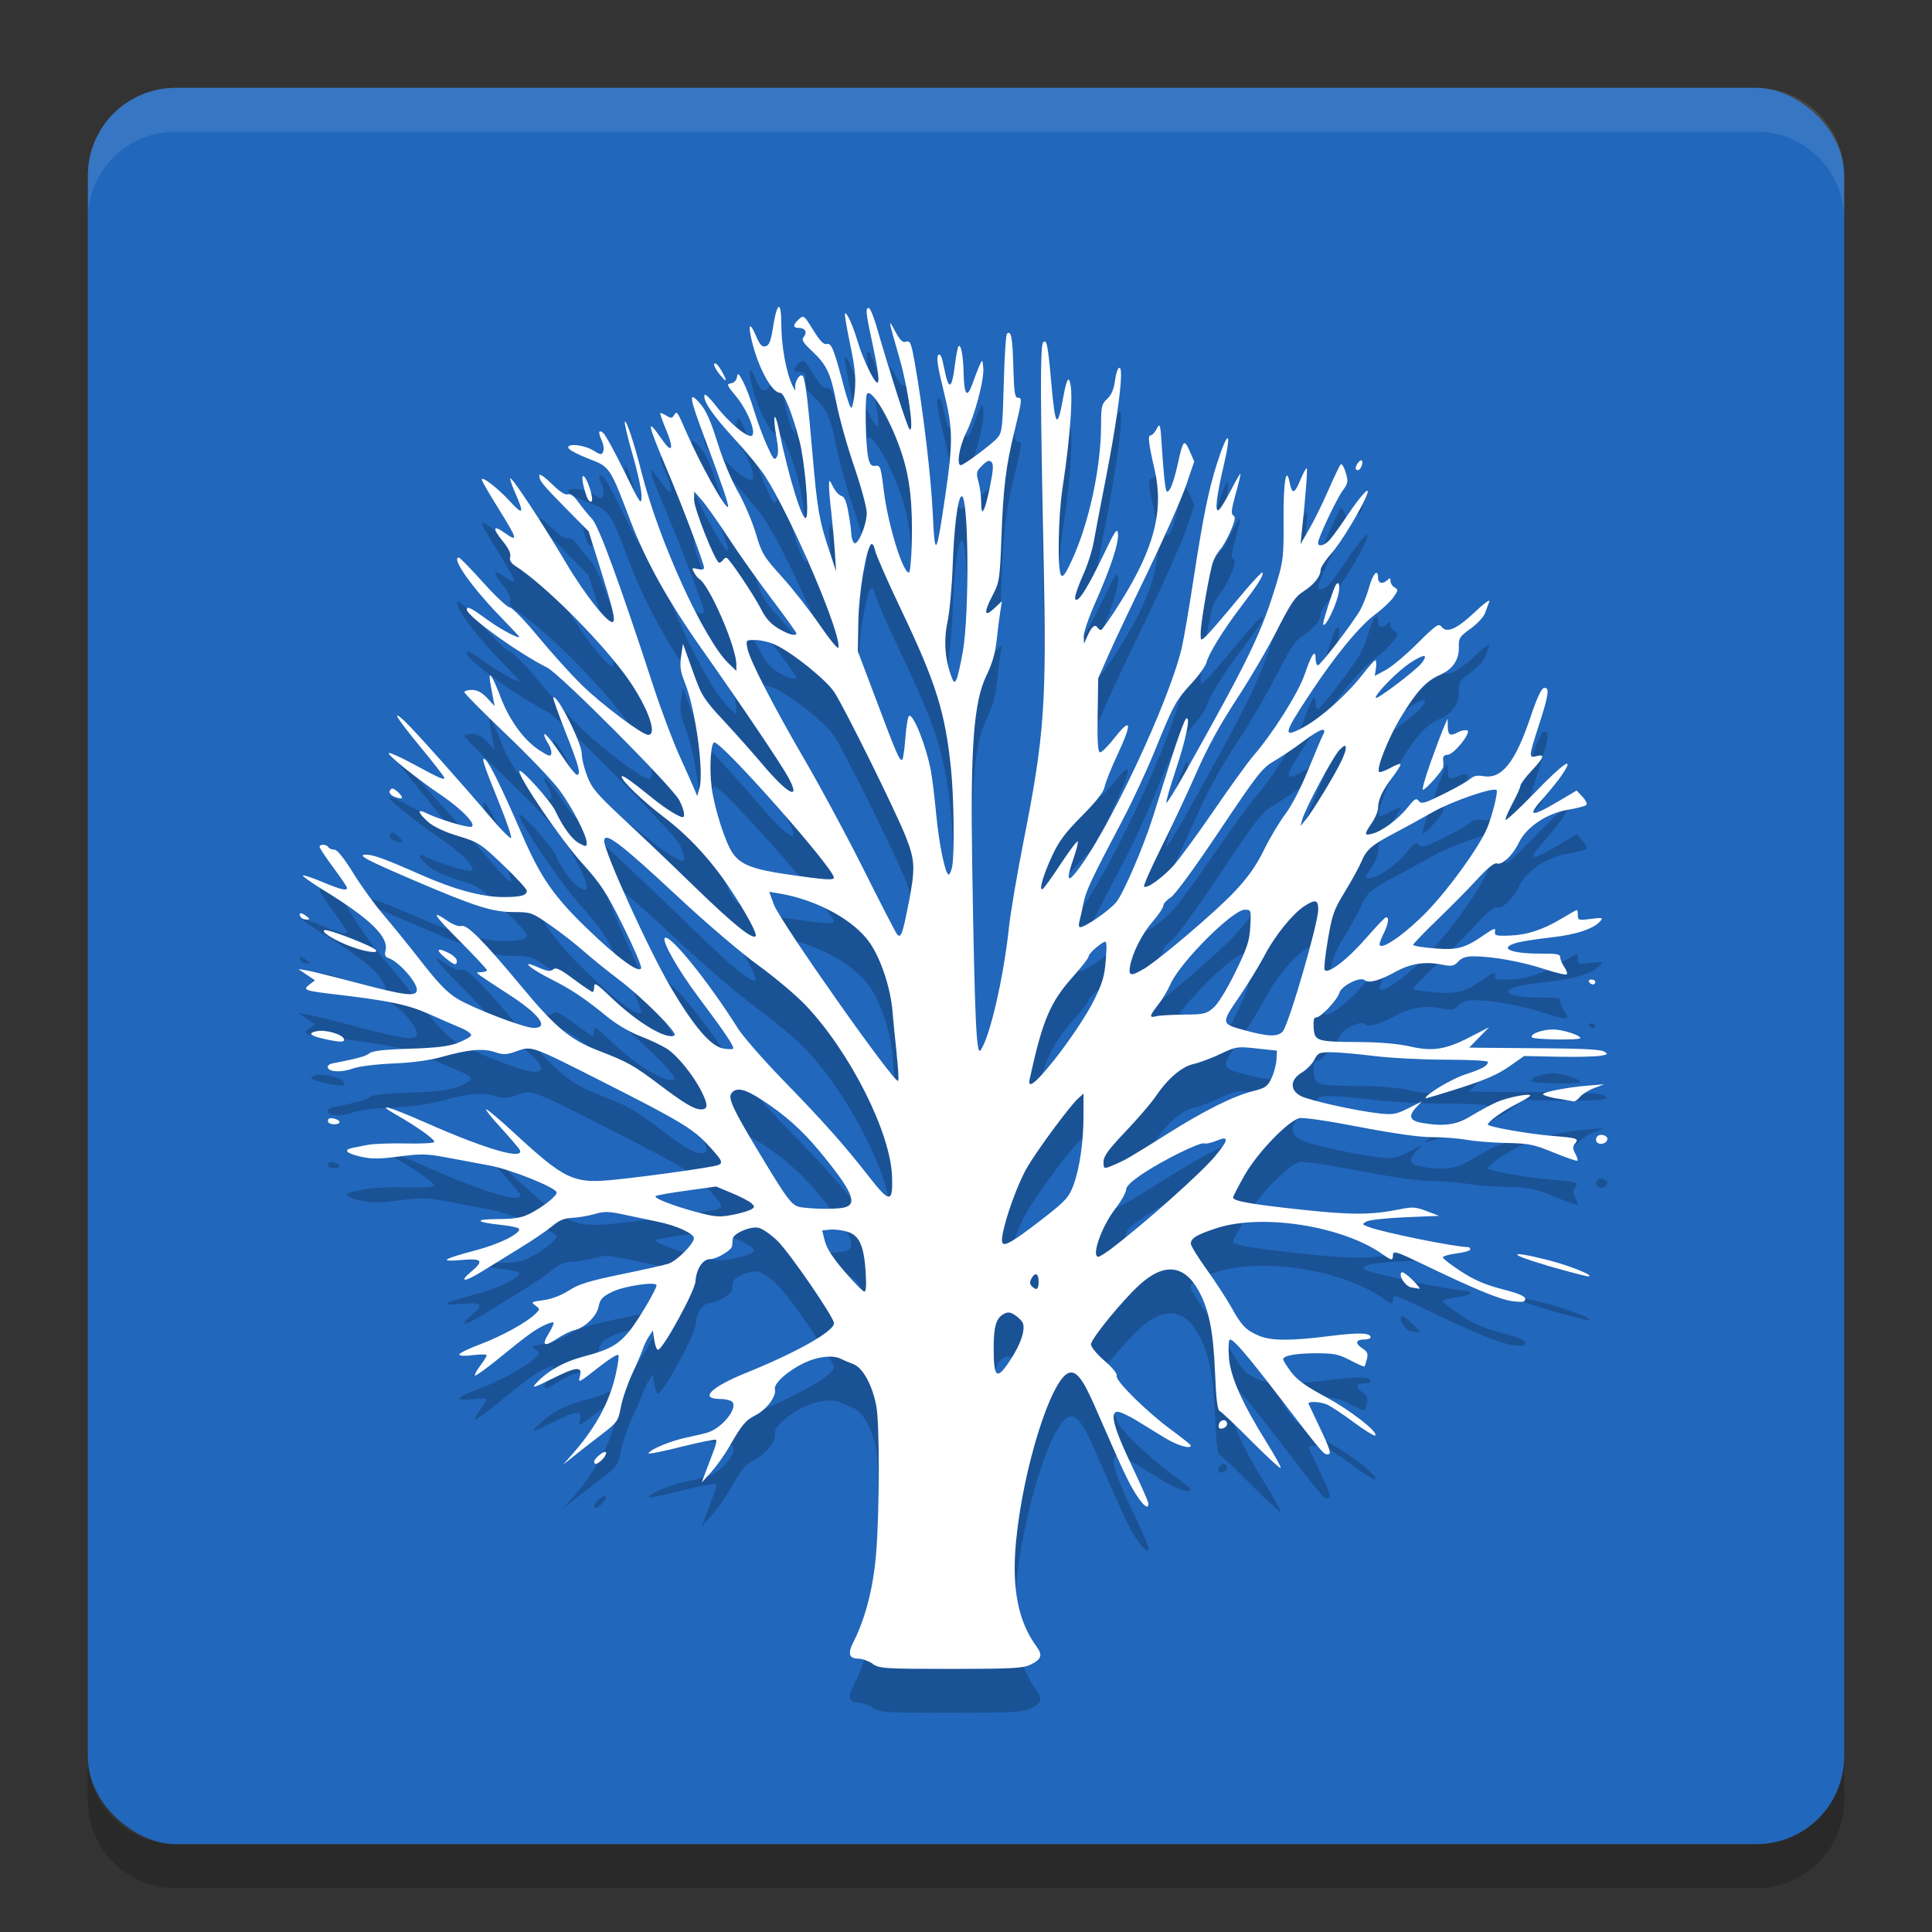 <svg xmlns="http://www.w3.org/2000/svg" width="22" height="22" version="1">
 <rect width="100%" height="100%" fill="#333333" stroke="none"/>
 <rect style="fill:#2167bb" width="20" height="20" x="-21" y="-21" rx="1" ry="1" transform="matrix(0,-1,-1,0,0,0)"/>
 <path style="opacity:0.1;fill:#ffffff" d="M 2,1 C 1.446,1 1,1.446 1,2 v 0.5 c 0,-0.554 0.446,-1 1,-1 h 18 c 0.554,0 1,0.446 1,1 V 2 C 21,1.446 20.554,1 20,1 Z"/>
 <path style="opacity:0.2" d="m 2,21.5 c -0.554,0 -1,-0.446 -1,-1 V 20 c 0,0.554 0.446,1 1,1 h 18 c 0.554,0 1,-0.446 1,-1 v 0.5 c 0,0.554 -0.446,1 -1,1 z"/>
 <path style="opacity:0.2" d="m 9.936,19.444 c -0.047,-0.031 -0.121,-0.057 -0.164,-0.057 -0.105,-2.56e-4 -0.121,-0.057 -0.054,-0.189 0.136,-0.267 0.226,-0.617 0.258,-1.002 0.04,-0.476 0.041,-1.48 0.003,-1.684 -0.045,-0.24 -0.154,-0.439 -0.263,-0.479 -0.051,-0.019 -0.114,-0.046 -0.141,-0.06 -0.086,-0.045 -0.258,-0.028 -0.407,0.042 -0.194,0.09 -0.362,0.24 -0.344,0.307 0.02,0.076 -0.095,0.229 -0.221,0.294 -0.117,0.061 -0.151,0.102 -0.303,0.365 -0.053,0.092 -0.145,0.22 -0.203,0.284 l -0.107,0.117 0.059,-0.156 c 0.033,-0.086 0.073,-0.192 0.089,-0.236 0.016,-0.044 0.023,-0.087 0.014,-0.095 -0.008,-0.008 -0.188,0.028 -0.399,0.081 -0.211,0.053 -0.378,0.086 -0.37,0.073 0.031,-0.05 0.255,-0.142 0.437,-0.18 0.106,-0.022 0.217,-0.049 0.246,-0.059 0.176,-0.062 0.351,-0.298 0.263,-0.354 -0.022,-0.014 -0.081,-0.026 -0.131,-0.026 -0.237,-0.001 -0.104,-0.134 0.298,-0.297 0.574,-0.232 1.001,-0.473 1.001,-0.565 0,-0.067 -0.502,-0.798 -0.641,-0.935 -0.075,-0.074 -0.173,-0.142 -0.217,-0.152 -0.095,-0.021 -0.292,0.065 -0.296,0.129 -0.001,0.023 -0.005,0.059 -0.007,0.079 -0.006,0.049 -0.175,0.149 -0.252,0.149 -0.082,1.42e-4 -0.156,0.114 -0.164,0.251 -0.006,0.113 -0.379,0.793 -0.429,0.781 -0.014,-0.004 -0.033,-0.054 -0.041,-0.113 L 7.434,15.65 7.388,15.72 c -0.025,0.039 -0.056,0.102 -0.068,0.141 -0.012,0.039 -0.066,0.166 -0.12,0.281 -0.054,0.116 -0.112,0.286 -0.13,0.379 -0.031,0.164 -0.037,0.173 -0.232,0.323 -0.11,0.084 -0.252,0.195 -0.314,0.245 l -0.114,0.091 0.087,-0.098 c 0.273,-0.305 0.436,-0.597 0.511,-0.917 0.028,-0.12 0.043,-0.226 0.033,-0.236 -0.01,-0.01 -0.091,0.038 -0.179,0.106 -0.292,0.227 -0.28,0.22 -0.257,0.131 0.028,-0.112 -0.046,-0.103 -0.33,0.04 -0.185,0.093 -0.222,0.104 -0.178,0.054 0.131,-0.146 0.318,-0.252 0.555,-0.315 0.29,-0.076 0.389,-0.132 0.518,-0.291 0.096,-0.118 0.306,-0.474 0.306,-0.518 0,-0.047 -0.37,0.008 -0.504,0.074 -0.113,0.056 -0.139,0.084 -0.155,0.167 -0.022,0.111 -0.158,0.243 -0.278,0.27 -0.041,0.009 -0.132,0.054 -0.202,0.101 -0.146,0.096 -0.173,0.072 -0.083,-0.073 0.034,-0.056 0.056,-0.108 0.048,-0.116 -0.008,-0.008 -0.064,0.011 -0.124,0.042 -0.113,0.059 -0.164,0.096 -0.535,0.397 -0.122,0.098 -0.227,0.173 -0.235,0.165 -0.007,-0.007 0.02,-0.057 0.06,-0.111 0.041,-0.053 0.074,-0.107 0.074,-0.119 0,-0.012 -0.07,-0.013 -0.156,-0.002 -0.092,0.012 -0.156,0.009 -0.156,-0.007 0,-0.015 0.106,-0.067 0.237,-0.116 0.245,-0.092 0.532,-0.25 0.629,-0.346 0.055,-0.054 0.055,-0.055 0,-0.096 -0.052,-0.038 -0.045,-0.042 0.093,-0.061 0.093,-0.012 0.202,-0.054 0.289,-0.11 0.113,-0.073 0.228,-0.108 0.59,-0.183 0.248,-0.051 0.491,-0.105 0.541,-0.121 0.096,-0.03 0.293,-0.227 0.293,-0.292 0,-0.053 -0.203,-0.145 -0.412,-0.187 -0.094,-0.019 -0.265,-0.055 -0.38,-0.08 -0.181,-0.039 -0.227,-0.04 -0.341,-0.007 -0.072,0.021 -0.186,0.04 -0.253,0.043 -0.09,0.003 -0.148,0.027 -0.227,0.094 -0.059,0.049 -0.222,0.16 -0.362,0.246 -0.141,0.086 -0.338,0.208 -0.438,0.27 -0.199,0.124 -0.27,0.126 -0.123,0.002 0.149,-0.125 0.125,-0.153 -0.114,-0.132 -0.262,0.023 -0.211,-0.011 0.163,-0.11 0.266,-0.07 0.498,-0.183 0.498,-0.242 0,-0.014 -0.086,-0.035 -0.192,-0.046 -0.308,-0.033 -0.335,-0.066 -0.056,-0.068 0.196,-0.001 0.275,-0.015 0.369,-0.062 0.147,-0.075 0.305,-0.199 0.305,-0.24 0,-0.054 -0.518,-0.263 -0.768,-0.309 -0.133,-0.025 -0.355,-0.066 -0.493,-0.092 -0.22,-0.041 -0.285,-0.042 -0.533,-0.01 -0.226,0.03 -0.313,0.03 -0.438,0.002 -0.164,-0.037 -0.202,-0.078 -0.093,-0.1 0.035,-0.007 0.115,-0.023 0.178,-0.035 0.063,-0.012 0.258,-0.019 0.434,-0.015 0.176,0.004 0.32,-0.004 0.32,-0.018 0,-0.033 -0.195,-0.172 -0.426,-0.304 -0.256,-0.146 -0.106,-0.106 0.337,0.089 0.693,0.306 1.129,0.43 1.059,0.301 C 5.901,13.567 5.804,13.452 5.7,13.338 5.595,13.225 5.522,13.132 5.537,13.132 c 0.015,0 0.153,0.117 0.308,0.26 0.595,0.549 0.685,0.591 1.17,0.54 C 7.407,13.891 8.112,13.792 8.173,13.768 8.239,13.743 8.227,13.718 8.07,13.546 7.897,13.357 7.751,13.268 6.874,12.824 6.047,12.405 6.057,12.408 5.884,12.47 c -0.118,0.042 -0.15,0.043 -0.25,0.01 -0.136,-0.045 -0.304,-0.029 -0.602,0.055 -0.138,0.039 -0.333,0.066 -0.554,0.075 -0.193,0.008 -0.392,0.033 -0.458,0.057 -0.13,0.047 -0.271,0.042 -0.288,-0.011 -0.006,-0.019 0.018,-0.04 0.055,-0.047 0.279,-0.054 0.382,-0.082 0.42,-0.115 0.031,-0.027 0.165,-0.043 0.456,-0.052 0.311,-0.01 0.447,-0.027 0.552,-0.067 0.077,-0.03 0.144,-0.068 0.15,-0.085 0.006,-0.017 -0.044,-0.054 -0.111,-0.083 C 5.186,12.18 5.022,12.108 4.89,12.049 4.645,11.94 4.438,11.896 3.826,11.824 3.466,11.782 3.443,11.773 3.524,11.711 l 0.063,-0.048 -0.095,-0.064 -0.095,-0.064 0.085,0.013 c 0.047,0.007 0.309,0.072 0.583,0.144 0.555,0.147 0.682,0.161 0.682,0.079 0,-0.089 -0.208,-0.323 -0.322,-0.361 -0.039,-0.013 -0.048,-0.035 -0.035,-0.088 0.038,-0.151 -0.173,-0.358 -0.69,-0.676 -0.146,-0.09 -0.259,-0.169 -0.251,-0.177 0.007,-0.007 0.107,0.026 0.222,0.074 0.21,0.088 0.281,0.105 0.28,0.066 -3.3e-4,-0.012 -0.071,-0.116 -0.156,-0.231 -0.086,-0.116 -0.156,-0.221 -0.156,-0.235 0,-0.034 0.078,-0.031 0.1,0.004 0.01,0.016 0.04,0.028 0.068,0.028 0.033,0 0.108,0.093 0.216,0.268 0.091,0.147 0.246,0.362 0.345,0.476 0.098,0.115 0.293,0.355 0.433,0.535 0.19,0.244 0.293,0.35 0.407,0.419 0.183,0.11 0.744,0.326 0.86,0.331 0.196,0.009 0.079,-0.153 -0.279,-0.383 -0.142,-0.091 -0.283,-0.185 -0.315,-0.208 -0.056,-0.042 -0.056,-0.042 0.007,-0.043 0.035,-8.5e-4 0.064,-0.011 0.064,-0.022 0,-0.011 -0.137,-0.159 -0.305,-0.327 -0.304,-0.305 -0.344,-0.371 -0.141,-0.233 0.063,0.043 0.128,0.066 0.158,0.056 0.061,-0.019 0.255,0.177 0.664,0.669 0.407,0.491 0.569,0.626 0.899,0.753 0.321,0.123 0.4,0.167 0.688,0.385 0.284,0.214 0.397,0.282 0.475,0.282 0.081,1.43e-4 0.082,-0.052 0.004,-0.207 -0.091,-0.181 -0.271,-0.404 -0.389,-0.481 -0.058,-0.038 -0.196,-0.104 -0.307,-0.146 C 7.165,12.25 7.019,12.164 6.906,12.071 6.658,11.868 6.504,11.765 6.267,11.646 6.027,11.525 5.914,11.421 6.125,11.514 c 0.104,0.046 0.142,0.052 0.173,0.025 0.033,-0.027 0.079,-0.005 0.236,0.112 0.108,0.08 0.204,0.145 0.214,0.145 0.01,0 0.018,-0.028 0.018,-0.062 0,-0.051 0.033,-0.03 0.192,0.123 0.3,0.288 0.634,0.488 0.723,0.433 C 7.722,12.265 7.31,11.852 7.043,11.652 6.922,11.561 6.743,11.416 6.645,11.33 6.547,11.244 6.374,11.109 6.259,11.03 6.059,10.892 6.043,10.886 5.857,10.886 c -0.25,0 -0.442,-0.061 -1.131,-0.356 -0.56,-0.24 -0.668,-0.298 -0.556,-0.298 0.08,0 0.225,0.053 0.611,0.224 0.388,0.172 0.706,0.259 0.95,0.259 0.2,0 0.268,-0.018 0.268,-0.071 0,-0.02 -0.121,-0.152 -0.269,-0.293 C 5.472,10.105 5.45,10.091 5.218,10.02 5.061,9.973 4.939,9.915 4.875,9.859 4.756,9.754 4.746,9.704 4.854,9.759 4.984,9.824 5.312,9.925 5.364,9.915 5.438,9.9 5.262,9.715 5.019,9.551 4.738,9.361 4.396,9.085 4.428,9.074 4.444,9.069 4.571,9.127 4.711,9.203 4.999,9.359 5.06,9.387 5.06,9.357 5.06,9.346 4.939,9.19 4.791,9.01 4.519,8.681 4.444,8.559 4.609,8.713 4.719,8.816 5.281,9.446 5.584,9.805 5.708,9.952 5.815,10.058 5.821,10.041 5.827,10.023 5.765,9.844 5.684,9.644 5.503,9.198 5.474,9.106 5.527,9.15 c 0.049,0.04 0.195,0.339 0.415,0.847 0.214,0.494 0.359,0.705 0.742,1.075 0.345,0.335 0.602,0.522 0.617,0.451 0.005,-0.025 -0.088,-0.243 -0.208,-0.483 C 6.902,10.656 6.844,10.569 6.62,10.319 6.387,10.061 5.912,9.363 5.914,9.283 c 0.002,-0.055 0.354,0.334 0.41,0.452 0.09,0.19 0.193,0.328 0.277,0.371 0.074,0.038 0.08,0.037 0.08,-0.009 C 6.681,10.012 6.514,9.691 6.368,9.493 6.291,9.389 6.016,9.102 5.758,8.856 5.499,8.609 5.288,8.396 5.288,8.382 c 0,-0.014 0.039,-0.026 0.086,-0.026 0.06,0 0.112,0.028 0.173,0.092 L 5.633,8.541 5.616,8.456 C 5.569,8.21 5.565,8.172 5.593,8.2 c 0.016,0.016 0.063,0.12 0.105,0.232 0.098,0.261 0.263,0.491 0.435,0.605 0.112,0.074 0.137,0.082 0.145,0.044 0.005,-0.025 -0.011,-0.077 -0.036,-0.114 -0.025,-0.038 -0.045,-0.083 -0.045,-0.1 0,-0.039 0.091,0.074 0.238,0.293 0.06,0.09 0.121,0.163 0.135,0.163 0.049,0 0.021,-0.105 -0.129,-0.483 C 6.358,8.628 6.294,8.45 6.3,8.443 6.341,8.399 6.624,8.957 6.624,9.082 c 0,0.052 0.028,0.166 0.062,0.255 0.054,0.14 0.109,0.205 0.418,0.493 0.196,0.182 0.562,0.53 0.812,0.774 0.428,0.415 0.65,0.595 0.688,0.557 C 8.628,11.137 8.489,10.882 8.297,10.596 8.087,10.284 7.837,10.015 7.559,9.804 7.32,9.622 7.079,9.391 7.079,9.345 c 0,-0.03 0.096,0.037 0.363,0.253 0.136,0.11 0.292,0.207 0.332,0.207 0.032,0 0.014,-0.091 -0.039,-0.193 C 7.654,9.458 6.38,8.178 6.232,8.103 5.89,7.93 5.316,7.515 5.316,7.441 c 0,-0.044 0.046,-0.021 0.235,0.117 C 5.703,7.668 5.915,7.781 5.913,7.75 5.913,7.747 5.803,7.631 5.669,7.492 5.356,7.165 5.137,6.849 5.225,6.849 c 0.012,0 0.137,0.128 0.277,0.284 0.14,0.156 0.277,0.284 0.303,0.284 0.027,3.31e-4 0.172,0.15 0.325,0.335 0.152,0.184 0.375,0.431 0.496,0.549 0.228,0.223 0.687,0.567 0.755,0.567 0.12,0 -0.028,-0.372 -0.282,-0.709 C 6.781,7.738 6.192,7.155 5.875,6.949 5.818,6.912 5.799,6.881 5.81,6.84 5.82,6.803 5.79,6.742 5.723,6.66 5.607,6.518 5.614,6.473 5.738,6.562 c 0.168,0.12 0.16,0.084 -0.067,-0.279 -0.102,-0.163 -0.185,-0.308 -0.185,-0.322 0,-0.044 0.179,0.094 0.319,0.246 0.152,0.165 0.167,0.145 0.065,-0.086 C 5.831,6.032 5.804,5.954 5.811,5.947 5.829,5.929 6.179,6.461 6.44,6.901 6.663,7.278 6.938,7.623 6.982,7.58 7.009,7.554 6.976,7.424 6.819,6.92 L 6.703,6.551 6.448,6.293 C 6.173,6.014 6.142,5.976 6.141,5.912 c -2.56e-4,-0.023 0.062,0.019 0.14,0.096 0.091,0.09 0.155,0.132 0.184,0.121 0.03,-0.011 0.07,0.018 0.121,0.089 0.042,0.058 0.112,0.144 0.156,0.191 0.078,0.085 0.311,0.721 0.698,1.905 0.087,0.266 0.221,0.624 0.299,0.796 0.078,0.172 0.155,0.345 0.171,0.384 l 0.029,0.071 0.025,-0.085 C 8.018,9.298 7.921,8.582 7.803,8.285 7.747,8.145 7.739,8.089 7.756,7.972 l 0.021,-0.142 0.11,0.307 C 7.991,8.429 8.008,8.456 8.241,8.707 8.376,8.852 8.574,9.075 8.682,9.203 8.978,9.554 9.129,9.627 8.971,9.342 8.882,9.182 8.431,8.514 7.994,7.894 7.611,7.351 7.354,6.891 7.179,6.431 6.947,5.82 6.944,5.816 6.712,5.727 6.603,5.686 6.499,5.633 6.48,5.611 6.425,5.544 6.641,5.559 6.755,5.629 c 0.086,0.053 0.098,0.055 0.114,0.012 0.01,-0.026 0.004,-0.079 -0.014,-0.117 -0.046,-0.101 -0.041,-0.139 0.014,-0.094 0.025,0.021 0.133,0.218 0.24,0.437 C 7.294,6.246 7.304,6.26 7.305,6.148 7.306,6.083 7.261,5.874 7.205,5.683 7.15,5.492 7.109,5.322 7.115,5.304 c 0.013,-0.04 0.11,0.253 0.191,0.576 0.194,0.774 0.711,1.907 0.992,2.176 l 0.087,0.083 V 8.068 C 8.386,7.87 8.08,7.165 7.962,7.092 7.946,7.082 7.918,7.048 7.902,7.017 7.875,6.967 7.879,6.963 7.944,6.979 7.991,6.991 8.017,6.986 8.017,6.964 8.017,6.917 7.764,6.246 7.603,5.867 7.366,5.307 7.354,5.239 7.54,5.507 7.657,5.677 7.678,5.612 7.58,5.381 7.542,5.289 7.514,5.21 7.519,5.205 c 0.005,-0.005 0.036,0.008 0.069,0.028 0.051,0.032 0.065,0.031 0.087,-0.004 0.033,-0.054 0.034,-0.052 0.137,0.184 0.162,0.373 0.449,0.888 0.478,0.859 C 8.304,6.259 8.212,5.989 8.021,5.48 7.847,5.017 7.837,4.942 7.97,5.093 c 0.069,0.078 0.121,0.194 0.199,0.443 0.059,0.191 0.161,0.435 0.234,0.562 0.071,0.124 0.162,0.338 0.203,0.475 0.069,0.232 0.091,0.267 0.3,0.498 0.124,0.137 0.316,0.382 0.427,0.544 C 9.444,7.777 9.54,7.894 9.546,7.876 9.591,7.742 9.017,6.398 8.712,5.921 8.66,5.84 8.502,5.648 8.36,5.494 8.113,5.225 8.001,5.061 8.023,4.997 8.029,4.98 8.09,5.04 8.159,5.129 8.306,5.32 8.526,5.499 8.565,5.459 8.61,5.415 8.508,5.166 8.383,5.015 8.276,4.886 8.271,4.873 8.324,4.865 c 0.035,-0.005 0.063,-0.034 0.068,-0.071 0.008,-0.053 0.018,-0.046 0.07,0.052 0.033,0.063 0.089,0.21 0.124,0.327 0.035,0.117 0.101,0.296 0.147,0.398 0.071,0.159 0.087,0.177 0.112,0.133 0.021,-0.037 0.019,-0.106 -0.005,-0.233 C 8.822,5.37 8.813,5.272 8.82,5.252 8.827,5.231 8.849,5.291 8.868,5.385 8.982,5.942 9.145,6.464 9.181,6.392 9.215,6.325 9.162,5.739 9.102,5.513 9.019,5.199 8.928,4.973 8.884,4.973 c -0.098,0 -0.258,-0.301 -0.329,-0.617 -0.039,-0.174 -0.013,-0.188 0.055,-0.029 0.043,0.101 0.068,0.127 0.108,0.116 0.041,-0.011 0.06,-0.059 0.084,-0.214 0.047,-0.297 0.094,-0.315 0.095,-0.037 8.5e-4,0.247 0.053,0.54 0.125,0.695 0.025,0.055 0.041,0.072 0.034,0.037 -0.013,-0.07 0.051,-0.177 0.085,-0.143 0.028,0.028 0.056,0.252 0.111,0.888 0.053,0.621 0.076,0.754 0.184,1.081 L 9.521,7.006 9.506,6.778 C 9.498,6.653 9.479,6.449 9.465,6.324 9.45,6.199 9.439,6.065 9.44,6.026 c 0.002,-0.07 0.003,-0.069 0.047,0.018 0.025,0.05 0.067,0.096 0.094,0.103 0.036,0.009 0.058,0.064 0.081,0.196 0.018,0.101 0.032,0.208 0.032,0.238 2.27e-4,0.03 0.012,0.074 0.027,0.097 C 9.758,6.736 9.868,6.488 9.87,6.342 9.871,6.284 9.806,6.044 9.726,5.81 9.646,5.577 9.556,5.255 9.526,5.096 9.46,4.752 9.416,4.657 9.246,4.497 9.141,4.398 9.124,4.369 9.153,4.335 c 0.043,-0.052 0.015,-0.101 -0.057,-0.101 -0.07,0 -0.07,-0.034 8.5e-4,-0.099 0.054,-0.049 0.059,-0.046 0.163,0.123 0.078,0.126 0.121,0.169 0.155,0.159 0.052,-0.016 0.083,0.062 0.196,0.492 0.034,0.129 0.071,0.235 0.083,0.235 0.012,0 0.03,-0.086 0.04,-0.192 0.014,-0.149 0.002,-0.268 -0.053,-0.531 -0.039,-0.186 -0.066,-0.344 -0.059,-0.351 0.02,-0.02 0.093,0.142 0.145,0.321 0.027,0.094 0.089,0.247 0.137,0.341 0.12,0.232 0.13,0.143 0.035,-0.3 -0.081,-0.375 -0.086,-0.425 -0.046,-0.425 0.015,0 0.054,0.093 0.087,0.206 0.16,0.554 0.351,1.147 0.376,1.173 0.058,0.059 -0.013,-0.458 -0.11,-0.795 -0.134,-0.468 -0.136,-0.474 -0.053,-0.32 0.057,0.106 0.085,0.133 0.126,0.12 0.046,-0.015 0.058,0.014 0.099,0.247 0.094,0.532 0.185,1.298 0.204,1.714 0.023,0.51 0.041,0.486 0.14,-0.194 0.093,-0.638 0.091,-0.772 -0.019,-1.217 -0.067,-0.269 -0.082,-0.375 -0.059,-0.398 0.023,-0.023 0.041,0.015 0.066,0.143 0.054,0.272 0.089,0.258 0.127,-0.054 0.011,-0.086 0.027,-0.169 0.036,-0.185 0.027,-0.045 0.056,0.099 0.06,0.298 0.005,0.255 0.039,0.298 0.101,0.124 0.027,-0.076 0.063,-0.17 0.081,-0.209 0.032,-0.07 0.032,-0.07 0.042,0.028 0.013,0.129 -0.095,0.539 -0.198,0.746 -0.075,0.152 -0.109,0.363 -0.058,0.363 0.033,0 0.352,-0.237 0.418,-0.312 0.051,-0.058 0.058,-0.116 0.071,-0.613 0.008,-0.302 0.024,-0.559 0.036,-0.57 0.048,-0.047 0.064,0.038 0.073,0.374 0.008,0.294 0.017,0.353 0.053,0.353 0.05,0 0.047,0.027 -0.044,0.398 -0.093,0.381 -0.124,0.631 -0.144,1.182 -0.018,0.484 -0.024,0.522 -0.096,0.66 -0.108,0.206 -0.103,0.268 0.012,0.16 l 0.089,-0.083 -0.02,0.128 c -0.011,0.07 -0.029,0.217 -0.041,0.327 -0.014,0.134 -0.051,0.26 -0.113,0.387 -0.147,0.301 -0.186,0.809 -0.164,2.172 0.028,1.727 0.047,2.165 0.094,2.101 0.105,-0.143 0.262,-0.821 0.323,-1.39 0.018,-0.172 0.095,-0.626 0.171,-1.009 0.234,-1.185 0.26,-1.554 0.225,-3.186 -0.038,-1.792 -0.04,-2.442 -0.006,-2.476 0.042,-0.042 0.054,0.017 0.094,0.468 0.046,0.511 0.069,0.531 0.141,0.125 0.019,-0.107 0.045,-0.183 0.057,-0.171 0.059,0.06 0.029,0.582 -0.072,1.246 -0.048,0.315 -0.058,0.915 -0.016,0.98 0.02,0.032 0.05,-0.008 0.125,-0.171 0.194,-0.421 0.33,-1.05 0.331,-1.532 1.43e-4,-0.216 0.007,-0.244 0.07,-0.303 0.048,-0.045 0.076,-0.109 0.089,-0.209 0.02,-0.153 0.069,-0.2 0.069,-0.067 -8.5e-4,0.183 -0.066,0.628 -0.169,1.158 -0.061,0.313 -0.125,0.648 -0.142,0.744 -0.017,0.097 -0.067,0.257 -0.111,0.355 -0.093,0.208 -0.121,0.308 -0.088,0.308 0.043,0 0.142,-0.165 0.306,-0.505 0.134,-0.279 0.162,-0.321 0.17,-0.254 0.013,0.103 -0.077,0.381 -0.252,0.776 -0.077,0.173 -0.139,0.352 -0.137,0.398 l 0.003,0.083 0.04,-0.09 c 0.045,-0.103 0.086,-0.137 0.112,-0.095 0.01,0.016 0.028,0.029 0.041,0.029 0.013,0 0.118,-0.15 0.232,-0.334 0.375,-0.601 0.484,-1.027 0.38,-1.485 -0.071,-0.312 -0.081,-0.398 -0.046,-0.398 0.017,0 0.049,-0.034 0.07,-0.076 0.037,-0.071 0.041,-0.055 0.059,0.235 0.011,0.171 0.027,0.354 0.036,0.408 0.015,0.089 0.02,0.093 0.054,0.046 0.021,-0.028 0.059,-0.149 0.085,-0.268 0.065,-0.296 0.076,-0.31 0.139,-0.168 l 0.053,0.121 -0.097,0.284 C 13.448,6.193 13.252,6.635 13.067,7.019 12.881,7.402 12.678,7.831 12.617,7.971 l -0.112,0.254 -0.006,0.421 c -0.004,0.314 0.003,0.421 0.029,0.421 0.019,0 0.096,-0.078 0.171,-0.174 0.184,-0.234 0.194,-0.158 0.027,0.198 -0.071,0.151 -0.137,0.316 -0.147,0.366 -0.012,0.063 -0.091,0.164 -0.259,0.334 -0.19,0.191 -0.263,0.289 -0.34,0.456 -0.104,0.225 -0.155,0.406 -0.106,0.376 0.016,-0.01 0.11,-0.141 0.209,-0.292 0.1,-0.151 0.185,-0.263 0.19,-0.248 0.005,0.014 -0.017,0.101 -0.049,0.193 -0.078,0.227 -0.073,0.279 0.016,0.172 0.349,-0.417 1.076,-1.956 1.218,-2.577 0.023,-0.099 0.082,-0.443 0.131,-0.764 0.11,-0.718 0.173,-1.028 0.267,-1.322 0.13,-0.406 0.174,-0.389 0.076,0.028 -0.076,0.325 -0.098,0.498 -0.062,0.498 0.016,0 0.081,-0.099 0.142,-0.22 0.062,-0.121 0.113,-0.208 0.114,-0.194 8.5e-4,0.015 -0.025,0.122 -0.058,0.238 -0.046,0.166 -0.052,0.217 -0.024,0.234 0.027,0.017 0.021,0.057 -0.029,0.174 -0.035,0.084 -0.088,0.177 -0.116,0.209 -0.029,0.031 -0.066,0.095 -0.084,0.141 -0.039,0.102 -0.143,0.699 -0.143,0.819 0,0.087 2.55e-4,0.087 0.06,0.033 0.033,-0.03 0.19,-0.211 0.348,-0.403 0.158,-0.192 0.292,-0.337 0.297,-0.322 0.012,0.035 -0.052,0.135 -0.254,0.4 -0.192,0.252 -0.361,0.526 -0.385,0.625 -0.01,0.039 -0.086,0.146 -0.17,0.237 -0.178,0.194 -0.206,0.244 -0.42,0.772 -0.089,0.219 -0.253,0.571 -0.364,0.782 -0.36,0.683 -0.419,0.808 -0.447,0.952 -0.015,0.078 -0.036,0.171 -0.046,0.206 -0.01,0.035 -0.006,0.064 0.008,0.064 0.06,0 0.338,-0.193 0.413,-0.286 0.083,-0.103 0.308,-0.627 0.415,-0.964 0.032,-0.102 0.124,-0.392 0.203,-0.645 0.08,-0.253 0.159,-0.469 0.177,-0.48 0.054,-0.033 -2.9e-5,0.23 -0.122,0.596 -0.062,0.186 -0.109,0.348 -0.104,0.362 0.005,0.013 0.103,-0.145 0.219,-0.352 0.735,-1.311 0.866,-1.582 1.042,-2.167 0.07,-0.234 0.077,-0.294 0.074,-0.696 -0.003,-0.432 0.029,-0.633 0.069,-0.433 0.028,0.14 0.055,0.134 0.122,-0.027 0.033,-0.08 0.066,-0.14 0.073,-0.133 0.011,0.011 -0.013,0.321 -0.056,0.721 l -0.015,0.142 0.099,-0.171 c 0.055,-0.094 0.152,-0.292 0.217,-0.441 0.065,-0.149 0.128,-0.281 0.141,-0.295 0.012,-0.014 0.038,0.027 0.057,0.09 0.032,0.105 0.029,0.122 -0.035,0.21 -0.071,0.097 -0.279,0.538 -0.279,0.592 0,0.051 0.073,0.032 0.133,-0.034 0.032,-0.035 0.122,-0.16 0.201,-0.278 0.152,-0.227 0.264,-0.349 0.224,-0.241 -0.058,0.156 -0.293,0.546 -0.404,0.671 -0.069,0.078 -0.125,0.164 -0.125,0.191 0,0.074 -0.077,0.17 -0.199,0.247 -0.089,0.056 -0.142,0.134 -0.298,0.441 -0.104,0.205 -0.312,0.56 -0.463,0.79 -0.187,0.285 -0.331,0.549 -0.454,0.83 -0.099,0.227 -0.278,0.607 -0.397,0.846 -0.119,0.239 -0.209,0.442 -0.2,0.451 0.03,0.03 0.212,-0.1 0.339,-0.242 0.067,-0.075 0.275,-0.359 0.461,-0.631 0.187,-0.272 0.388,-0.551 0.448,-0.619 0.218,-0.251 0.51,-0.714 0.58,-0.92 0.079,-0.233 0.126,-0.301 0.126,-0.184 0,0.042 0.012,0.077 0.026,0.077 0.029,0 0.391,-0.472 0.48,-0.626 0.031,-0.054 0.078,-0.172 0.103,-0.262 0.045,-0.16 0.102,-0.219 0.102,-0.107 0,0.063 0.056,0.075 0.108,0.023 0.027,-0.027 0.034,-0.024 0.034,0.013 0,0.026 0.021,0.059 0.047,0.073 0.043,0.024 0.041,0.034 -0.015,0.113 -0.034,0.048 -0.123,0.131 -0.197,0.186 -0.186,0.136 -0.463,0.473 -0.756,0.917 -0.302,0.458 -0.31,0.504 -0.073,0.377 0.199,-0.106 0.502,-0.377 0.679,-0.606 0.067,-0.087 0.131,-0.158 0.142,-0.158 0.011,0 0.014,0.04 0.007,0.089 l -0.013,0.089 0.125,-0.068 c 0.069,-0.037 0.232,-0.174 0.362,-0.304 0.211,-0.21 0.242,-0.23 0.273,-0.188 0.057,0.078 0.176,0.026 0.38,-0.168 0.102,-0.097 0.176,-0.151 0.164,-0.119 -0.012,0.031 -0.034,0.092 -0.05,0.134 -0.015,0.043 -0.089,0.121 -0.164,0.175 -0.124,0.089 -0.136,0.107 -0.133,0.209 0.004,0.146 -0.07,0.254 -0.218,0.319 -0.154,0.067 -0.266,0.189 -0.442,0.479 -0.141,0.233 -0.283,0.589 -0.248,0.623 0.01,0.01 0.068,-0.011 0.131,-0.046 0.062,-0.035 0.113,-0.052 0.113,-0.038 0,0.014 -0.045,0.085 -0.1,0.157 -0.109,0.143 -0.156,0.246 -0.156,0.342 0,0.034 -0.032,0.11 -0.071,0.167 -0.089,0.132 -0.089,0.147 0.004,0.123 0.112,-0.028 0.296,-0.164 0.403,-0.298 0.081,-0.102 0.1,-0.112 0.128,-0.075 0.029,0.038 0.064,0.028 0.283,-0.08 0.137,-0.068 0.274,-0.145 0.303,-0.172 0.038,-0.034 0.08,-0.043 0.148,-0.031 0.211,0.038 0.365,-0.157 0.541,-0.681 0.068,-0.204 0.12,-0.316 0.149,-0.322 0.068,-0.014 0.057,0.073 -0.055,0.418 -0.12,0.37 -0.12,0.38 -0.028,0.357 0.1,-0.025 0.088,0.011 -0.058,0.168 -0.07,0.075 -0.127,0.152 -0.127,0.171 0,0.019 -0.038,0.104 -0.084,0.19 -0.046,0.086 -0.085,0.174 -0.085,0.195 -8.5e-4,0.021 0.151,-0.119 0.338,-0.312 0.328,-0.34 0.455,-0.423 0.309,-0.203 -0.039,0.059 -0.131,0.173 -0.203,0.254 -0.206,0.228 -0.165,0.243 0.153,0.055 l 0.213,-0.126 0.067,0.071 c 0.037,0.039 0.056,0.081 0.043,0.094 -0.014,0.013 -0.108,0.037 -0.209,0.054 -0.241,0.041 -0.471,0.195 -0.558,0.374 -0.071,0.146 -0.192,0.26 -0.252,0.237 -0.027,-0.01 -0.105,0.052 -0.22,0.178 -0.098,0.107 -0.303,0.314 -0.455,0.461 -0.152,0.147 -0.277,0.277 -0.277,0.288 0,0.012 0.108,0.03 0.239,0.04 0.267,0.022 0.347,10e-6 0.572,-0.155 0.109,-0.075 0.129,-0.081 0.121,-0.037 -0.008,0.046 0.01,0.052 0.157,0.047 0.206,-0.007 0.388,-0.066 0.601,-0.194 0.09,-0.054 0.168,-0.098 0.174,-0.098 0.006,0 0.011,0.027 0.011,0.061 0,0.056 0.01,0.059 0.147,0.041 0.129,-0.017 0.143,-0.014 0.111,0.023 -0.073,0.088 -0.277,0.156 -0.557,0.187 -0.156,0.017 -0.332,0.044 -0.391,0.06 -0.224,0.06 -0.079,0.127 0.27,0.125 0.182,-0.001 0.22,0.006 0.22,0.043 0,0.025 0.02,0.074 0.046,0.11 0.025,0.036 0.037,0.073 0.028,0.083 -0.01,0.01 -0.123,-0.017 -0.252,-0.059 -0.255,-0.084 -0.584,-0.144 -0.794,-0.146 -0.101,-10e-4 -0.147,0.014 -0.19,0.059 -0.05,0.054 -0.071,0.058 -0.193,0.034 -0.19,-0.037 -0.351,-0.011 -0.527,0.086 -0.178,0.098 -0.299,0.131 -0.345,0.092 -0.052,-0.043 -0.264,0.063 -0.288,0.144 -0.025,0.082 -0.21,0.28 -0.263,0.28 -0.028,0 -0.036,0.034 -0.03,0.12 0.011,0.151 0.033,0.158 0.52,0.161 0.235,0.001 0.443,0.02 0.571,0.049 0.261,0.061 0.411,0.038 0.689,-0.106 l 0.217,-0.112 -0.113,0.116 -0.113,0.116 0.114,0.002 c 0.063,10e-4 0.395,0.004 0.739,0.006 0.419,0.002 0.644,0.014 0.681,0.036 0.051,0.03 0.048,0.035 -0.043,0.05 -0.054,0.009 -0.271,0.014 -0.482,0.01 l -0.384,-0.008 -0.171,0.12 c -0.126,0.089 -0.273,0.153 -0.561,0.245 -0.215,0.069 -0.391,0.121 -0.391,0.116 0,-0.042 0.296,-0.22 0.45,-0.27 0.196,-0.064 0.261,-0.1 0.261,-0.144 0,-0.014 -0.215,-0.025 -0.477,-0.025 -0.263,0 -0.63,-0.019 -0.817,-0.042 -0.187,-0.023 -0.407,-0.043 -0.489,-0.043 -0.137,-1.97e-4 -0.152,0.006 -0.194,0.087 -0.025,0.048 -0.089,0.113 -0.143,0.145 -0.133,0.079 -0.138,0.201 -0.009,0.267 0.099,0.051 0.629,0.169 0.894,0.198 0.153,0.017 0.19,0.01 0.327,-0.058 l 0.154,-0.078 -0.068,0.073 c -0.087,0.094 -0.064,0.148 0.072,0.171 0.259,0.043 0.389,0.023 0.566,-0.084 0.093,-0.056 0.222,-0.126 0.287,-0.154 0.123,-0.054 0.379,-0.103 0.379,-0.074 0,0.009 -0.067,0.051 -0.149,0.093 -0.162,0.082 -0.334,0.204 -0.334,0.237 0,0.026 0.459,0.107 0.739,0.13 0.28,0.023 0.301,0.03 0.255,0.086 -0.029,0.035 -0.029,0.057 0.001,0.113 0.021,0.039 0.032,0.076 0.025,0.083 -0.007,0.007 -0.127,-0.034 -0.268,-0.092 -0.23,-0.094 -0.284,-0.105 -0.544,-0.11 -0.159,-0.003 -0.363,-0.02 -0.453,-0.036 -0.09,-0.017 -0.265,-0.03 -0.389,-0.03 -0.147,0 -0.436,-0.041 -0.832,-0.117 -0.356,-0.069 -0.637,-0.11 -0.68,-0.099 -0.132,0.033 -0.479,0.395 -0.623,0.648 -0.072,0.128 -0.132,0.243 -0.132,0.255 0,0.041 0.21,0.078 0.782,0.139 0.575,0.062 0.799,0.06 1.124,-0.006 0.137,-0.028 0.176,-0.025 0.299,0.022 l 0.141,0.054 -0.384,0.016 c -0.211,0.009 -0.409,0.03 -0.441,0.048 -0.055,0.031 -0.054,0.033 0.021,0.062 0.165,0.063 0.991,0.23 1.134,0.23 0.014,0 0.025,0.012 0.025,0.026 0,0.015 -0.07,0.035 -0.156,0.046 -0.086,0.011 -0.156,0.031 -0.156,0.045 0,0.014 0.093,0.086 0.207,0.16 0.152,0.099 0.276,0.152 0.469,0.202 0.186,0.048 0.262,0.08 0.262,0.111 0,0.035 -0.026,0.04 -0.138,0.027 -0.144,-0.017 -0.43,-0.134 -1.02,-0.419 -0.308,-0.148 -0.348,-0.161 -0.348,-0.112 0,0.07 -0.014,0.07 -0.116,-0.003 -0.457,-0.325 -1.379,-0.469 -1.898,-0.297 -0.226,0.075 -0.288,0.113 -0.288,0.176 0,0.022 0.081,0.154 0.181,0.293 0.1,0.139 0.226,0.333 0.282,0.433 0.117,0.21 0.166,0.26 0.317,0.323 0.137,0.057 0.361,0.058 0.8,0.002 0.333,-0.042 0.467,-0.038 0.467,0.014 0,0.014 -0.031,0.025 -0.069,0.025 -0.1,0 -0.112,0.043 -0.027,0.099 0.06,0.039 0.07,0.062 0.054,0.124 -0.01,0.042 -0.023,0.08 -0.028,0.085 -0.005,0.005 -0.077,-0.027 -0.161,-0.071 -0.13,-0.068 -0.185,-0.08 -0.38,-0.08 -0.239,0 -0.384,0.026 -0.384,0.069 0,0.014 0.042,0.08 0.092,0.147 0.068,0.089 0.171,0.163 0.388,0.279 0.281,0.151 0.606,0.403 0.568,0.441 -0.01,0.01 -0.123,-0.06 -0.251,-0.155 -0.128,-0.095 -0.265,-0.185 -0.304,-0.2 -0.084,-0.032 -0.218,-0.036 -0.204,-0.005 0.005,0.012 0.057,0.12 0.114,0.241 0.137,0.288 0.151,0.335 0.101,0.335 -0.044,0 -0.067,-0.027 -0.559,-0.668 -0.365,-0.475 -0.507,-0.64 -0.551,-0.64 -0.015,0 -0.021,0.084 -0.012,0.199 0.016,0.224 0.145,0.515 0.433,0.978 0.087,0.139 0.157,0.267 0.157,0.284 -1.71e-4,0.017 -0.148,-0.119 -0.33,-0.301 -0.181,-0.183 -0.345,-0.338 -0.365,-0.346 -0.025,-0.01 -0.041,-0.136 -0.053,-0.436 -0.019,-0.468 -0.068,-0.716 -0.184,-0.929 -0.165,-0.304 -0.397,-0.328 -0.679,-0.07 -0.198,0.182 -0.55,0.614 -0.55,0.675 0,0.03 0.068,0.113 0.154,0.187 0.093,0.08 0.148,0.149 0.139,0.172 -0.02,0.052 0.341,0.409 0.624,0.617 0.121,0.089 0.22,0.168 0.22,0.176 0,0.045 -0.154,1.98e-4 -0.293,-0.085 -0.089,-0.055 -0.235,-0.144 -0.324,-0.199 -0.089,-0.055 -0.187,-0.1 -0.217,-0.1 -0.093,0 -0.044,0.183 0.163,0.617 0.103,0.216 0.188,0.409 0.188,0.428 0,0.071 -0.054,0.031 -0.143,-0.108 -0.084,-0.131 -0.144,-0.259 -0.466,-0.997 -0.137,-0.313 -0.211,-0.409 -0.296,-0.383 -0.202,0.064 -0.523,1.089 -0.602,1.919 -0.051,0.536 0.024,0.914 0.235,1.2 0.071,0.096 0.054,0.144 -0.073,0.205 -0.085,0.04 -0.213,0.047 -0.905,0.047 -0.756,-1.69e-4 -0.811,-0.004 -0.891,-0.057 z m 1.578,-3.472 c 0.112,-0.173 0.163,-0.329 0.133,-0.407 -0.009,-0.023 -0.048,-0.062 -0.087,-0.088 -0.056,-0.037 -0.083,-0.04 -0.131,-0.014 -0.085,0.046 -0.114,0.143 -0.114,0.384 0,0.355 0.036,0.378 0.199,0.125 z M 9.858,14.987 C 9.837,14.68 9.784,14.566 9.647,14.525 9.587,14.507 9.498,14.497 9.45,14.502 l -0.088,0.009 0.031,0.122 c 0.021,0.083 0.093,0.194 0.226,0.348 0.107,0.125 0.208,0.227 0.224,0.227 0.019,0 0.024,-0.079 0.014,-0.221 z m 1.969,0.107 c 0,-0.096 -0.041,-0.112 -0.083,-0.033 -0.019,0.036 -0.018,0.063 0.005,0.085 0.054,0.054 0.078,0.038 0.078,-0.052 z m 0.844,-0.388 c 0.368,-0.279 1.01,-0.853 1.168,-1.043 0.154,-0.186 0.158,-0.234 0.016,-0.174 -0.058,0.024 -0.121,0.038 -0.14,0.031 -0.047,-0.018 -0.462,0.185 -0.699,0.343 -0.131,0.087 -0.193,0.146 -0.193,0.185 0,0.031 -0.056,0.13 -0.124,0.218 -0.157,0.203 -0.276,0.545 -0.191,0.545 0.014,0 0.088,-0.047 0.163,-0.104 z m -1.085,-0.114 c 0.062,-0.042 0.219,-0.159 0.347,-0.26 0.198,-0.156 0.242,-0.207 0.288,-0.329 0.073,-0.194 0.117,-0.5 0.117,-0.802 v -0.248 l -0.06,0.054 c -0.093,0.083 -0.462,0.582 -0.579,0.782 -0.105,0.178 -0.248,0.569 -0.283,0.772 -0.023,0.131 0.011,0.137 0.169,0.031 z M 8.378,14.326 c 0.075,-0.016 0.156,-0.041 0.179,-0.056 0.038,-0.024 0.038,-0.031 0,-0.068 C 8.533,14.179 8.433,14.127 8.334,14.086 l -0.18,-0.075 -0.33,0.046 c -0.182,0.025 -0.342,0.053 -0.357,0.062 -0.033,0.021 0.186,0.108 0.45,0.179 0.235,0.064 0.281,0.066 0.461,0.028 z M 9.605,14.252 C 9.775,14.218 9.711,14.068 9.335,13.613 9.132,13.367 8.935,13.192 8.673,13.023 c -0.191,-0.124 -0.286,-0.145 -0.342,-0.077 -0.046,0.055 0.012,0.18 0.324,0.698 0.329,0.545 0.365,0.591 0.478,0.605 0.16,0.02 0.38,0.021 0.473,0.003 z m 0.553,-0.346 C 10.147,13.406 9.682,12.482 9.172,11.945 9.063,11.831 8.817,11.624 8.625,11.485 8.43,11.344 8.03,11.002 7.719,10.711 7.067,10.103 6.88,9.96 6.88,10.076 c 0,0.126 0.516,1.259 0.763,1.676 0.263,0.443 0.45,0.661 0.591,0.687 0.054,0.01 0.106,0.011 0.114,0.003 C 8.366,12.423 8.254,12.255 7.957,11.859 7.724,11.549 7.535,11.217 7.57,11.181 c 0.053,-0.053 0.494,0.492 0.831,1.027 0.059,0.094 0.288,0.356 0.508,0.583 0.468,0.481 0.697,0.738 0.983,1.104 0.239,0.306 0.274,0.307 0.267,0.011 z m 2.642,-0.194 c 0.051,-0.026 0.265,-0.156 0.476,-0.29 0.437,-0.276 0.768,-0.441 0.995,-0.498 0.137,-0.034 0.163,-0.052 0.207,-0.145 0.028,-0.058 0.054,-0.153 0.057,-0.21 l 0.006,-0.105 -0.23,-0.025 c -0.223,-0.024 -0.236,-0.022 -0.413,0.062 -0.101,0.048 -0.238,0.1 -0.306,0.115 -0.138,0.031 -0.293,0.164 -0.438,0.377 -0.05,0.073 -0.202,0.25 -0.339,0.394 -0.194,0.204 -0.249,0.28 -0.249,0.343 0,0.075 0.005,0.08 0.071,0.055 0.039,-0.015 0.113,-0.048 0.163,-0.074 z m -0.954,-0.956 c 0.188,-0.197 0.499,-0.637 0.611,-0.865 0.098,-0.198 0.121,-0.276 0.135,-0.462 0.014,-0.194 0.011,-0.22 -0.026,-0.199 -0.08,0.047 -0.171,0.135 -0.171,0.164 0,0.016 -0.078,0.117 -0.173,0.223 -0.264,0.296 -0.348,0.492 -0.496,1.167 -0.02,0.089 0.018,0.08 0.121,-0.028 z m -1.635,-0.255 c -0.018,-0.161 -0.039,-0.379 -0.048,-0.486 C 10.141,11.751 10.032,11.421 9.905,11.237 9.728,10.979 9.302,10.746 8.878,10.675 l -0.119,-0.02 0.053,0.145 c 0.071,0.193 1.377,2.047 1.415,2.008 0.009,-0.009 0.001,-0.147 -0.017,-0.307 z m 4.398,-0.259 c 0.07,-0.087 0.402,-1.23 0.402,-1.384 0,-0.11 -0.03,-0.12 -0.147,-0.047 -0.139,0.086 -0.343,0.337 -0.467,0.574 -0.057,0.109 -0.186,0.319 -0.286,0.466 -0.209,0.306 -0.209,0.307 0.062,0.381 0.275,0.075 0.382,0.077 0.437,0.009 z M 13.48,12.053 c 0.225,-3.52e-4 0.255,-0.007 0.335,-0.075 0.054,-0.046 0.151,-0.202 0.25,-0.404 0.138,-0.282 0.163,-0.357 0.172,-0.522 0.011,-0.191 0.01,-0.193 -0.062,-0.193 -0.139,0 -0.742,0.604 -0.848,0.85 -0.03,0.069 -0.092,0.173 -0.139,0.232 -0.101,0.128 -0.105,0.154 -0.021,0.131 0.035,-0.009 0.175,-0.017 0.311,-0.018 z m -0.46,-0.516 c 0.186,-0.113 0.826,-0.657 1.039,-0.885 0.154,-0.164 0.246,-0.294 0.333,-0.472 0.066,-0.135 0.176,-0.319 0.243,-0.408 0.073,-0.096 0.178,-0.3 0.259,-0.499 0.075,-0.185 0.151,-0.365 0.169,-0.4 0.056,-0.104 -0.028,-0.077 -0.227,0.073 -0.099,0.074 -0.246,0.173 -0.327,0.22 -0.136,0.078 -0.187,0.144 -0.623,0.795 -0.291,0.435 -0.507,0.729 -0.557,0.76 -0.045,0.028 -0.082,0.069 -0.082,0.091 0,0.023 -0.053,0.103 -0.118,0.178 -0.124,0.143 -0.233,0.357 -0.261,0.513 -0.02,0.111 0.011,0.117 0.152,0.032 z m 2.524,-0.341 c 0.114,-0.131 0.219,-0.243 0.235,-0.248 0.045,-0.015 0.032,0.075 -0.028,0.192 -0.031,0.06 -0.048,0.117 -0.038,0.126 0.043,0.043 0.319,-0.158 0.548,-0.398 0.25,-0.262 0.581,-0.722 0.672,-0.935 0.056,-0.132 0.128,-0.417 0.109,-0.436 -0.036,-0.036 -0.508,0.127 -0.724,0.249 -0.133,0.076 -0.331,0.184 -0.441,0.242 -0.256,0.134 -0.318,0.187 -0.373,0.321 -0.025,0.06 -0.109,0.213 -0.187,0.341 -0.128,0.209 -0.148,0.265 -0.196,0.55 -0.03,0.175 -0.047,0.33 -0.037,0.344 0.034,0.054 0.258,-0.116 0.46,-0.349 z m -5.198,-0.404 c 0.079,-0.409 0.075,-0.493 -0.033,-0.767 C 10.204,9.747 9.621,8.567 9.501,8.383 9.412,8.244 9.02,7.929 8.827,7.841 c -0.063,-0.029 -0.163,-0.052 -0.224,-0.053 -0.109,-8e-4 -0.11,3.54e-4 -0.093,0.092 0.024,0.132 0.295,0.658 0.666,1.295 0.176,0.303 0.475,0.859 0.664,1.237 0.189,0.378 0.357,0.704 0.373,0.724 0.045,0.056 0.064,0.007 0.132,-0.345 z M 9.495,10.493 c 0,-0.105 -1.268,-1.539 -1.361,-1.539 -0.04,0 -0.058,0.294 -0.031,0.507 0.029,0.235 0.154,0.628 0.238,0.751 0.091,0.134 0.231,0.188 0.631,0.246 0.43,0.062 0.523,0.068 0.523,0.035 z m 1.347,-0.121 c 0.028,-0.139 0.021,-0.785 -0.012,-1.109 C 10.764,8.612 10.659,8.276 10.263,7.447 10.11,7.126 9.976,6.821 9.965,6.769 9.953,6.712 9.934,6.684 9.919,6.699 9.861,6.756 9.78,7.25 9.774,7.578 L 9.768,7.916 9.988,8.498 c 0.226,0.602 0.26,0.678 0.288,0.65 0.009,-0.009 0.024,-0.121 0.034,-0.249 0.01,-0.128 0.028,-0.239 0.041,-0.247 0.049,-0.03 0.201,0.355 0.251,0.636 0.016,0.089 0.042,0.308 0.059,0.487 0.031,0.333 0.103,0.684 0.142,0.684 0.012,0 0.029,-0.04 0.039,-0.089 z m 4.223,-0.835 c 0.176,-0.29 0.259,-0.454 0.259,-0.516 0,-0.042 -0.01,-0.04 -0.068,0.015 -0.069,0.065 -0.393,0.669 -0.428,0.799 l -0.019,0.071 0.059,-0.071 c 0.033,-0.039 0.121,-0.173 0.197,-0.299 z m 1.124,-1.487 c 0.079,-0.104 0.031,-0.106 -0.125,-0.006 -0.139,0.089 -0.399,0.351 -0.399,0.402 0,0.035 0.462,-0.314 0.524,-0.396 z M 10.963,7.926 c 0.079,-0.446 0.067,-1.825 -0.016,-1.774 -0.042,0.026 -0.084,0.362 -0.099,0.797 -0.008,0.235 -0.035,0.52 -0.059,0.635 -0.045,0.212 -0.029,0.427 0.047,0.626 0.024,0.064 0.033,0.068 0.054,0.029 0.014,-0.025 0.047,-0.166 0.073,-0.313 z M 9.069,7.712 c 0,-0.01 -0.126,-0.186 -0.281,-0.391 C 8.633,7.117 8.411,6.802 8.293,6.622 8.176,6.442 8.04,6.25 7.992,6.196 l -0.087,-0.1 -8.5e-4,0.096 c -8.5e-4,0.101 0.243,0.715 0.285,0.715 0.013,0 0.032,-0.013 0.042,-0.028 0.01,-0.016 0.028,-0.028 0.041,-0.028 0.027,0 0.309,0.418 0.393,0.583 C 8.728,7.558 8.785,7.616 8.912,7.684 9.002,7.731 9.069,7.743 9.069,7.712 Z M 10.382,6.7 C 10.394,6.253 10.364,5.965 10.275,5.684 c -0.116,-0.367 -0.341,-0.761 -0.401,-0.701 -0.028,0.028 -0.018,0.598 0.013,0.73 0.018,0.079 0.036,0.098 0.082,0.091 0.055,-0.008 0.062,0.013 0.095,0.284 0.046,0.379 0.215,0.932 0.286,0.932 0.013,0 0.027,-0.144 0.032,-0.32 z m 0.89,-0.656 c 0.039,-0.189 0.043,-0.258 0.018,-0.283 -0.025,-0.025 -0.051,-0.015 -0.106,0.04 -0.067,0.067 -0.071,0.082 -0.042,0.184 0.017,0.061 0.031,0.168 0.031,0.237 2.27e-4,0.183 0.04,0.111 0.099,-0.178 z M 6.766,17.145 c 0,-0.038 0.112,-0.129 0.133,-0.109 0.01,0.01 -0.005,0.044 -0.033,0.076 -0.054,0.059 -0.1,0.075 -0.1,0.033 z m 7.112,-0.421 c 0.012,-0.062 0.095,-0.071 0.095,-0.01 0,0.023 -0.024,0.047 -0.052,0.052 -0.038,0.007 -0.05,-0.004 -0.042,-0.042 z m 2.19,-1.565 c -0.067,-0.013 -0.145,-0.134 -0.109,-0.17 0.011,-0.011 0.067,0.028 0.125,0.085 0.058,0.058 0.093,0.103 0.077,0.101 -0.015,-0.002 -0.057,-0.009 -0.094,-0.016 z m 1.544,-0.25 c -0.458,-0.133 -0.443,-0.177 0.021,-0.059 0.247,0.063 0.549,0.186 0.448,0.184 -0.023,-8.5e-4 -0.235,-0.057 -0.469,-0.124 z m 0.568,-1.408 c -0.011,-0.018 -0.007,-0.046 0.01,-0.062 0.038,-0.038 0.127,-0.005 0.112,0.042 -0.016,0.048 -0.096,0.061 -0.121,0.02 z M 3.744,13.285 c -0.01,-0.01 -0.012,-0.028 -0.005,-0.04 0.017,-0.028 0.127,2.28e-4 0.127,0.033 0,0.029 -0.095,0.034 -0.122,0.007 z M 17.733,13.01 c -0.09,-0.016 -0.163,-0.038 -0.163,-0.049 0,-0.026 0.278,-0.08 0.512,-0.099 l 0.185,-0.015 -0.114,0.043 c -0.063,0.024 -0.135,0.069 -0.161,0.1 -0.026,0.031 -0.058,0.055 -0.071,0.052 -0.013,-0.002 -0.097,-0.017 -0.187,-0.033 z M 3.695,12.331 c -0.165,-0.036 -0.196,-0.068 -0.087,-0.089 0.099,-0.02 0.29,0.035 0.308,0.088 0.013,0.041 -0.038,0.041 -0.221,0.001 z M 17.444,12.312 c -0.023,-0.038 0.116,-0.089 0.241,-0.089 0.107,0 0.31,0.064 0.31,0.098 0,0.026 -0.536,0.018 -0.552,-0.009 z m 0.651,-0.63 c -0.01,-0.016 0.002,-0.028 0.027,-0.028 0.024,0 0.044,0.013 0.044,0.028 0,0.016 -0.012,0.028 -0.027,0.028 -0.015,0 -0.035,-0.013 -0.044,-0.028 z M 5.06,11.398 c -0.107,-0.09 -0.077,-0.112 0.058,-0.042 0.046,0.024 0.084,0.062 0.084,0.085 0,0.06 -0.03,0.051 -0.142,-0.043 z m -1.046,-0.113 c -0.2,-0.072 -0.378,-0.182 -0.314,-0.194 0.049,-0.009 0.528,0.177 0.577,0.224 0.046,0.045 -0.102,0.028 -0.262,-0.03 z M 3.424,10.942 c -0.031,-0.05 0.002,-0.057 0.06,-0.013 0.048,0.036 0.049,0.042 0.007,0.042 -0.026,3.54e-4 -0.057,-0.013 -0.067,-0.029 z M 4.499,9.576 c -0.065,-0.025 -0.083,-0.068 -0.039,-0.095 0.025,-0.016 0.136,0.089 0.115,0.108 -0.006,0.006 -0.04,-1.71e-4 -0.076,-0.013 z M 16.288,9.188 c 0.06,-0.168 0.129,-0.35 0.152,-0.405 l 0.043,-0.1 0.002,0.092 c 0.002,0.098 0.028,0.111 0.119,0.062 0.031,-0.017 0.076,-0.026 0.1,-0.021 0.062,0.013 -0.15,0.279 -0.222,0.279 -0.035,0 -0.053,0.018 -0.05,0.05 0.003,0.027 0.004,0.066 0.002,0.085 -0.004,0.042 -0.199,0.263 -0.232,0.263 -0.013,0 0.026,-0.138 0.086,-0.306 z M 15.068,7.596 c 8.5e-4,-0.036 0.112,-0.379 0.138,-0.426 0.042,-0.075 0.06,0.005 0.028,0.123 -0.047,0.172 -0.167,0.391 -0.166,0.303 z M 6.684,6.162 C 6.637,6.038 6.616,5.903 6.646,5.922 6.691,5.95 6.766,6.192 6.735,6.211 6.721,6.22 6.698,6.198 6.684,6.162 Z M 15.437,5.833 c 8.5e-4,-0.039 0.053,-0.105 0.07,-0.089 0.022,0.022 -0.013,0.11 -0.045,0.11 -0.014,0 -0.025,-0.01 -0.025,-0.021 z M 8.189,4.756 C 8.127,4.677 8.111,4.616 8.159,4.646 c 0.031,0.019 0.123,0.185 0.102,0.185 -0.007,0 -0.039,-0.034 -0.072,-0.075 z"/>
 <path style="fill:#ffffff" d="m 9.936,18.944 c -0.047,-0.031 -0.121,-0.057 -0.164,-0.057 -0.105,-2.56e-4 -0.121,-0.057 -0.054,-0.189 0.136,-0.267 0.226,-0.617 0.258,-1.002 0.04,-0.476 0.041,-1.48 0.003,-1.684 -0.045,-0.24 -0.154,-0.439 -0.263,-0.479 -0.051,-0.019 -0.114,-0.046 -0.141,-0.06 -0.086,-0.045 -0.258,-0.028 -0.407,0.042 -0.194,0.09 -0.362,0.24 -0.344,0.307 0.02,0.076 -0.095,0.229 -0.221,0.294 -0.117,0.061 -0.151,0.102 -0.303,0.365 -0.053,0.092 -0.145,0.22 -0.203,0.284 l -0.107,0.117 0.059,-0.156 c 0.033,-0.086 0.073,-0.192 0.089,-0.236 0.016,-0.044 0.023,-0.087 0.014,-0.095 -0.008,-0.008 -0.188,0.028 -0.399,0.081 -0.211,0.053 -0.378,0.086 -0.37,0.073 0.031,-0.05 0.255,-0.142 0.437,-0.18 0.106,-0.022 0.217,-0.049 0.246,-0.059 0.176,-0.062 0.351,-0.298 0.263,-0.354 -0.022,-0.014 -0.081,-0.026 -0.131,-0.026 -0.237,-0.001 -0.104,-0.134 0.298,-0.297 0.574,-0.232 1.001,-0.473 1.001,-0.565 0,-0.067 -0.502,-0.798 -0.641,-0.935 -0.075,-0.074 -0.173,-0.142 -0.217,-0.152 -0.095,-0.021 -0.292,0.065 -0.296,0.129 -0.001,0.023 -0.005,0.059 -0.007,0.079 -0.006,0.049 -0.175,0.149 -0.252,0.149 -0.082,1.42e-4 -0.156,0.114 -0.164,0.251 -0.006,0.113 -0.379,0.793 -0.429,0.781 -0.014,-0.004 -0.033,-0.054 -0.041,-0.113 L 7.434,15.15 7.388,15.22 c -0.025,0.039 -0.056,0.102 -0.068,0.141 -0.012,0.039 -0.066,0.166 -0.12,0.281 -0.054,0.116 -0.112,0.286 -0.13,0.379 -0.031,0.164 -0.037,0.173 -0.232,0.323 -0.11,0.084 -0.252,0.195 -0.314,0.245 l -0.114,0.091 0.087,-0.098 c 0.273,-0.305 0.436,-0.597 0.511,-0.917 0.028,-0.12 0.043,-0.226 0.033,-0.236 -0.01,-0.01 -0.091,0.038 -0.179,0.106 -0.292,0.227 -0.28,0.22 -0.257,0.131 0.028,-0.112 -0.046,-0.103 -0.33,0.04 -0.185,0.093 -0.222,0.104 -0.178,0.054 0.131,-0.146 0.318,-0.252 0.555,-0.315 0.29,-0.076 0.389,-0.132 0.518,-0.291 0.096,-0.118 0.306,-0.474 0.306,-0.518 0,-0.047 -0.37,0.008 -0.504,0.074 -0.113,0.056 -0.139,0.084 -0.155,0.167 -0.022,0.111 -0.158,0.243 -0.278,0.27 -0.041,0.009 -0.132,0.054 -0.202,0.101 -0.146,0.096 -0.173,0.072 -0.083,-0.073 0.034,-0.056 0.056,-0.108 0.048,-0.116 -0.008,-0.008 -0.064,0.011 -0.124,0.042 -0.113,0.059 -0.164,0.096 -0.535,0.397 -0.122,0.098 -0.227,0.173 -0.235,0.165 -0.007,-0.007 0.02,-0.057 0.06,-0.111 0.041,-0.053 0.074,-0.107 0.074,-0.119 0,-0.012 -0.07,-0.013 -0.156,-0.002 -0.092,0.012 -0.156,0.009 -0.156,-0.007 0,-0.015 0.106,-0.067 0.237,-0.116 0.245,-0.092 0.532,-0.25 0.629,-0.346 0.055,-0.054 0.055,-0.055 0,-0.096 -0.052,-0.038 -0.045,-0.042 0.093,-0.061 0.093,-0.012 0.202,-0.054 0.289,-0.11 0.113,-0.073 0.228,-0.108 0.59,-0.183 0.248,-0.051 0.491,-0.105 0.541,-0.121 0.096,-0.03 0.293,-0.227 0.293,-0.292 0,-0.053 -0.203,-0.145 -0.412,-0.187 -0.094,-0.019 -0.265,-0.055 -0.38,-0.08 -0.181,-0.039 -0.227,-0.04 -0.341,-0.007 -0.072,0.021 -0.186,0.04 -0.253,0.043 -0.09,0.003 -0.148,0.027 -0.227,0.094 -0.059,0.049 -0.222,0.16 -0.362,0.246 -0.141,0.086 -0.338,0.208 -0.438,0.27 -0.199,0.124 -0.27,0.126 -0.123,0.002 0.149,-0.125 0.125,-0.153 -0.114,-0.132 -0.262,0.023 -0.211,-0.011 0.163,-0.11 0.266,-0.07 0.498,-0.183 0.498,-0.242 0,-0.014 -0.086,-0.035 -0.192,-0.046 -0.308,-0.033 -0.335,-0.066 -0.056,-0.068 0.196,-0.001 0.275,-0.015 0.369,-0.062 0.147,-0.075 0.305,-0.199 0.305,-0.24 0,-0.054 -0.518,-0.263 -0.768,-0.309 -0.133,-0.025 -0.355,-0.066 -0.493,-0.092 -0.22,-0.041 -0.285,-0.042 -0.533,-0.01 -0.226,0.03 -0.313,0.03 -0.438,0.002 -0.164,-0.037 -0.202,-0.078 -0.093,-0.1 0.035,-0.007 0.115,-0.023 0.178,-0.035 0.063,-0.012 0.258,-0.019 0.434,-0.015 0.176,0.004 0.32,-0.004 0.32,-0.018 0,-0.033 -0.195,-0.172 -0.426,-0.304 -0.256,-0.146 -0.106,-0.106 0.337,0.089 0.693,0.306 1.129,0.43 1.059,0.301 C 5.901,13.067 5.804,12.952 5.7,12.838 5.595,12.725 5.522,12.632 5.537,12.632 c 0.015,0 0.153,0.117 0.308,0.26 0.595,0.549 0.685,0.591 1.17,0.54 C 7.407,13.391 8.112,13.292 8.173,13.268 8.239,13.243 8.227,13.218 8.07,13.046 7.897,12.857 7.751,12.768 6.874,12.324 6.047,11.905 6.057,11.908 5.884,11.97 c -0.118,0.042 -0.15,0.043 -0.25,0.01 -0.136,-0.045 -0.304,-0.029 -0.602,0.055 -0.138,0.039 -0.333,0.066 -0.554,0.075 -0.193,0.008 -0.392,0.033 -0.458,0.057 -0.13,0.047 -0.271,0.042 -0.288,-0.011 -0.006,-0.019 0.018,-0.04 0.055,-0.047 0.279,-0.054 0.382,-0.082 0.42,-0.115 0.031,-0.027 0.165,-0.043 0.456,-0.052 0.311,-0.01 0.447,-0.027 0.552,-0.067 0.077,-0.03 0.144,-0.068 0.15,-0.085 0.006,-0.017 -0.044,-0.054 -0.111,-0.083 C 5.186,11.68 5.022,11.608 4.89,11.549 4.645,11.44 4.438,11.396 3.826,11.324 3.466,11.282 3.443,11.273 3.524,11.211 l 0.063,-0.048 -0.095,-0.064 -0.095,-0.064 0.085,0.013 c 0.047,0.007 0.309,0.072 0.583,0.144 0.555,0.147 0.682,0.161 0.682,0.079 0,-0.089 -0.208,-0.323 -0.322,-0.361 -0.039,-0.013 -0.048,-0.035 -0.035,-0.088 0.038,-0.151 -0.173,-0.358 -0.69,-0.676 -0.146,-0.09 -0.259,-0.169 -0.251,-0.177 0.007,-0.007 0.107,0.026 0.222,0.074 0.21,0.088 0.281,0.105 0.28,0.066 -3.3e-4,-0.012 -0.071,-0.116 -0.156,-0.231 -0.086,-0.116 -0.156,-0.221 -0.156,-0.235 0,-0.034 0.078,-0.031 0.1,0.004 0.01,0.016 0.04,0.028 0.068,0.028 0.033,0 0.108,0.093 0.216,0.268 0.091,0.147 0.246,0.362 0.345,0.476 0.098,0.115 0.293,0.355 0.433,0.535 0.19,0.244 0.293,0.35 0.407,0.419 0.183,0.11 0.744,0.326 0.86,0.331 0.196,0.009 0.079,-0.153 -0.279,-0.383 -0.142,-0.091 -0.283,-0.185 -0.315,-0.208 -0.056,-0.042 -0.056,-0.042 0.007,-0.043 0.035,-8.5e-4 0.064,-0.011 0.064,-0.022 0,-0.011 -0.137,-0.159 -0.305,-0.327 -0.304,-0.305 -0.344,-0.371 -0.141,-0.233 0.063,0.043 0.128,0.066 0.158,0.056 0.061,-0.019 0.255,0.177 0.664,0.669 0.407,0.491 0.569,0.626 0.899,0.753 0.321,0.123 0.4,0.167 0.688,0.385 0.284,0.214 0.397,0.282 0.475,0.282 0.081,1.43e-4 0.082,-0.052 0.004,-0.207 -0.091,-0.181 -0.271,-0.404 -0.389,-0.481 -0.058,-0.038 -0.196,-0.104 -0.307,-0.146 C 7.165,11.75 7.019,11.664 6.906,11.571 6.658,11.368 6.504,11.265 6.267,11.146 6.027,11.025 5.914,10.921 6.125,11.014 c 0.104,0.046 0.142,0.052 0.173,0.025 0.033,-0.027 0.079,-0.005 0.236,0.112 0.108,0.08 0.204,0.145 0.214,0.145 0.01,0 0.018,-0.028 0.018,-0.062 0,-0.051 0.033,-0.03 0.192,0.123 0.3,0.288 0.634,0.488 0.723,0.433 C 7.722,11.765 7.31,11.352 7.043,11.152 6.922,11.061 6.743,10.916 6.645,10.83 6.547,10.744 6.374,10.609 6.259,10.53 6.059,10.392 6.043,10.386 5.857,10.386 c -0.25,0 -0.442,-0.061 -1.131,-0.356 C 4.165,9.79 4.058,9.732 4.17,9.732 c 0.08,0 0.225,0.053 0.611,0.224 0.388,0.172 0.706,0.259 0.95,0.259 0.2,0 0.268,-0.018 0.268,-0.071 0,-0.02 -0.121,-0.152 -0.269,-0.293 C 5.472,9.605 5.45,9.591 5.218,9.52 5.061,9.473 4.939,9.415 4.875,9.359 4.756,9.254 4.746,9.204 4.854,9.259 4.984,9.324 5.312,9.425 5.364,9.415 5.438,9.4 5.262,9.215 5.019,9.051 4.738,8.861 4.396,8.585 4.428,8.574 4.444,8.569 4.571,8.627 4.711,8.703 4.999,8.859 5.06,8.887 5.06,8.857 5.06,8.846 4.939,8.69 4.791,8.51 4.519,8.181 4.444,8.059 4.609,8.213 4.719,8.316 5.281,8.946 5.584,9.305 5.708,9.452 5.815,9.558 5.821,9.541 5.827,9.523 5.765,9.344 5.684,9.144 5.503,8.698 5.474,8.606 5.527,8.65 c 0.049,0.04 0.195,0.339 0.415,0.847 0.214,0.494 0.359,0.705 0.742,1.075 0.345,0.335 0.602,0.522 0.617,0.451 0.005,-0.025 -0.088,-0.243 -0.208,-0.483 C 6.902,10.156 6.844,10.069 6.62,9.819 6.387,9.561 5.912,8.863 5.914,8.783 c 0.002,-0.055 0.354,0.334 0.41,0.452 0.09,0.19 0.193,0.328 0.277,0.371 0.074,0.038 0.08,0.037 0.08,-0.009 C 6.681,9.512 6.514,9.191 6.368,8.993 6.291,8.889 6.016,8.602 5.758,8.356 5.499,8.109 5.288,7.896 5.288,7.882 c 0,-0.014 0.039,-0.026 0.086,-0.026 0.06,0 0.112,0.028 0.173,0.092 L 5.633,8.041 5.616,7.956 C 5.569,7.71 5.565,7.672 5.593,7.7 5.608,7.715 5.656,7.82 5.698,7.932 5.796,8.193 5.961,8.423 6.133,8.537 c 0.112,0.074 0.137,0.082 0.145,0.044 0.005,-0.025 -0.011,-0.077 -0.036,-0.114 -0.025,-0.038 -0.045,-0.083 -0.045,-0.1 0,-0.039 0.091,0.074 0.238,0.293 0.06,0.09 0.121,0.163 0.135,0.163 0.049,0 0.021,-0.105 -0.129,-0.483 C 6.358,8.128 6.294,7.95 6.3,7.943 6.341,7.899 6.624,8.457 6.624,8.582 c 0,0.052 0.028,0.166 0.062,0.255 0.054,0.14 0.109,0.205 0.418,0.493 0.196,0.182 0.562,0.53 0.812,0.774 0.428,0.415 0.65,0.595 0.688,0.557 C 8.628,10.637 8.489,10.382 8.297,10.096 8.087,9.784 7.837,9.515 7.559,9.304 7.32,9.122 7.079,8.891 7.079,8.845 c 0,-0.03 0.096,0.037 0.363,0.253 0.136,0.11 0.292,0.207 0.332,0.207 0.032,0 0.014,-0.091 -0.039,-0.193 C 7.654,8.958 6.38,7.678 6.232,7.603 5.89,7.43 5.316,7.015 5.316,6.941 c 0,-0.044 0.046,-0.021 0.235,0.117 C 5.703,7.168 5.915,7.281 5.913,7.25 5.913,7.247 5.803,7.131 5.669,6.992 5.356,6.665 5.137,6.349 5.225,6.349 c 0.012,0 0.137,0.128 0.277,0.284 0.14,0.156 0.277,0.284 0.303,0.284 0.027,3.31e-4 0.172,0.15 0.325,0.335 0.152,0.184 0.375,0.431 0.496,0.549 0.228,0.223 0.687,0.567 0.755,0.567 0.12,0 -0.028,-0.372 -0.282,-0.709 C 6.781,7.238 6.192,6.655 5.875,6.449 5.818,6.412 5.799,6.381 5.81,6.34 5.82,6.303 5.79,6.242 5.723,6.16 5.607,6.018 5.614,5.973 5.738,6.062 c 0.168,0.12 0.16,0.084 -0.067,-0.279 -0.102,-0.163 -0.185,-0.308 -0.185,-0.322 0,-0.044 0.179,0.094 0.319,0.246 0.152,0.165 0.167,0.145 0.065,-0.086 C 5.831,5.532 5.804,5.454 5.811,5.447 5.829,5.429 6.179,5.961 6.44,6.401 6.663,6.778 6.938,7.123 6.982,7.08 7.009,7.054 6.976,6.924 6.819,6.42 L 6.703,6.051 6.448,5.793 C 6.173,5.514 6.142,5.476 6.141,5.412 c -2.56e-4,-0.023 0.062,0.019 0.14,0.096 0.091,0.09 0.155,0.132 0.184,0.121 0.03,-0.011 0.07,0.018 0.121,0.089 0.042,0.058 0.112,0.144 0.156,0.191 0.078,0.085 0.311,0.721 0.698,1.905 0.087,0.266 0.221,0.624 0.299,0.796 0.078,0.172 0.155,0.345 0.171,0.384 l 0.029,0.071 0.025,-0.085 C 8.018,8.798 7.921,8.082 7.803,7.785 7.747,7.645 7.739,7.589 7.756,7.472 l 0.021,-0.142 0.11,0.307 C 7.991,7.929 8.008,7.956 8.241,8.207 8.376,8.352 8.574,8.575 8.682,8.703 8.978,9.054 9.129,9.127 8.971,8.842 8.882,8.682 8.431,8.014 7.994,7.394 7.611,6.851 7.354,6.391 7.179,5.931 6.947,5.32 6.944,5.316 6.712,5.227 6.603,5.186 6.499,5.133 6.48,5.111 6.425,5.044 6.641,5.059 6.755,5.129 c 0.086,0.053 0.098,0.055 0.114,0.012 0.01,-0.026 0.004,-0.079 -0.014,-0.117 -0.046,-0.101 -0.041,-0.139 0.014,-0.094 0.025,0.021 0.133,0.218 0.24,0.437 C 7.294,5.746 7.304,5.76 7.305,5.648 7.306,5.583 7.261,5.374 7.205,5.183 7.15,4.992 7.109,4.822 7.115,4.804 c 0.013,-0.04 0.11,0.253 0.191,0.576 0.194,0.774 0.711,1.907 0.992,2.176 l 0.087,0.083 V 7.568 C 8.386,7.37 8.08,6.665 7.962,6.592 7.946,6.582 7.918,6.548 7.902,6.517 7.875,6.467 7.879,6.463 7.944,6.479 7.991,6.491 8.017,6.486 8.017,6.464 8.017,6.417 7.764,5.746 7.603,5.367 7.366,4.807 7.354,4.739 7.54,5.007 7.657,5.177 7.678,5.112 7.58,4.881 7.542,4.789 7.514,4.71 7.519,4.705 c 0.005,-0.005 0.036,0.008 0.069,0.028 0.051,0.032 0.065,0.031 0.087,-0.004 0.033,-0.054 0.034,-0.052 0.137,0.184 0.162,0.373 0.449,0.888 0.478,0.859 C 8.304,5.759 8.212,5.489 8.021,4.98 7.847,4.517 7.837,4.442 7.97,4.593 c 0.069,0.078 0.121,0.194 0.199,0.443 0.059,0.191 0.161,0.435 0.234,0.562 0.071,0.124 0.162,0.338 0.203,0.475 0.069,0.232 0.091,0.267 0.3,0.498 0.124,0.137 0.316,0.382 0.427,0.544 C 9.444,7.277 9.54,7.394 9.546,7.376 9.591,7.242 9.017,5.898 8.712,5.421 8.66,5.34 8.502,5.148 8.36,4.994 8.113,4.725 8.001,4.561 8.023,4.497 8.029,4.48 8.09,4.54 8.159,4.629 8.306,4.82 8.526,4.999 8.565,4.959 8.61,4.915 8.508,4.666 8.383,4.515 8.276,4.386 8.271,4.373 8.324,4.365 c 0.035,-0.005 0.063,-0.034 0.068,-0.071 0.008,-0.053 0.018,-0.046 0.07,0.052 0.033,0.063 0.089,0.21 0.124,0.327 0.035,0.117 0.101,0.296 0.147,0.398 0.071,0.159 0.087,0.177 0.112,0.133 0.021,-0.037 0.019,-0.106 -0.005,-0.233 C 8.822,4.87 8.813,4.772 8.82,4.752 8.827,4.731 8.849,4.791 8.868,4.885 8.982,5.442 9.145,5.964 9.181,5.892 9.215,5.825 9.162,5.239 9.102,5.013 9.019,4.699 8.928,4.473 8.884,4.473 c -0.098,0 -0.258,-0.301 -0.329,-0.617 -0.039,-0.174 -0.013,-0.188 0.055,-0.029 0.043,0.101 0.068,0.127 0.108,0.116 0.041,-0.011 0.06,-0.059 0.084,-0.214 0.047,-0.297 0.094,-0.315 0.095,-0.037 8.5e-4,0.247 0.053,0.54 0.125,0.695 0.025,0.055 0.041,0.072 0.034,0.037 -0.013,-0.07 0.051,-0.177 0.085,-0.143 0.028,0.028 0.056,0.252 0.111,0.888 0.053,0.621 0.076,0.754 0.184,1.081 L 9.521,6.506 9.506,6.278 C 9.498,6.153 9.479,5.949 9.465,5.824 9.45,5.699 9.439,5.565 9.44,5.526 c 0.002,-0.07 0.003,-0.069 0.047,0.018 0.025,0.05 0.067,0.096 0.094,0.103 0.036,0.009 0.058,0.064 0.081,0.196 0.018,0.101 0.032,0.208 0.032,0.238 2.27e-4,0.03 0.012,0.074 0.027,0.097 C 9.758,6.236 9.868,5.988 9.87,5.842 9.871,5.784 9.806,5.544 9.726,5.31 9.646,5.077 9.556,4.755 9.526,4.596 9.46,4.252 9.416,4.157 9.246,3.997 9.141,3.898 9.124,3.869 9.153,3.835 c 0.043,-0.052 0.015,-0.101 -0.057,-0.101 -0.07,0 -0.07,-0.034 8.49e-4,-0.099 0.054,-0.049 0.059,-0.046 0.163,0.123 0.078,0.126 0.121,0.169 0.155,0.159 0.052,-0.016 0.083,0.062 0.196,0.492 0.034,0.129 0.071,0.235 0.083,0.235 0.012,0 0.03,-0.086 0.04,-0.192 0.014,-0.149 0.002,-0.268 -0.053,-0.531 -0.039,-0.186 -0.066,-0.344 -0.059,-0.351 0.02,-0.02 0.093,0.142 0.145,0.321 0.027,0.094 0.089,0.247 0.137,0.341 0.12,0.232 0.13,0.143 0.035,-0.3 -0.081,-0.375 -0.086,-0.425 -0.046,-0.425 0.015,0 0.054,0.093 0.087,0.206 0.16,0.554 0.351,1.147 0.376,1.173 0.058,0.059 -0.013,-0.458 -0.11,-0.795 -0.134,-0.468 -0.136,-0.474 -0.053,-0.32 0.057,0.106 0.085,0.133 0.126,0.12 0.046,-0.015 0.058,0.014 0.099,0.247 0.094,0.532 0.185,1.298 0.204,1.714 0.023,0.51 0.041,0.486 0.14,-0.194 0.093,-0.638 0.091,-0.772 -0.019,-1.217 -0.067,-0.269 -0.082,-0.375 -0.059,-0.398 0.023,-0.023 0.041,0.015 0.066,0.143 0.054,0.272 0.089,0.258 0.127,-0.054 0.011,-0.086 0.027,-0.169 0.036,-0.185 0.027,-0.045 0.056,0.099 0.06,0.298 0.005,0.255 0.039,0.298 0.101,0.124 0.027,-0.076 0.063,-0.17 0.081,-0.209 0.032,-0.07 0.032,-0.07 0.042,0.028 0.013,0.129 -0.095,0.539 -0.198,0.746 -0.075,0.152 -0.109,0.363 -0.058,0.363 0.033,0 0.352,-0.237 0.418,-0.312 0.051,-0.058 0.058,-0.116 0.071,-0.613 0.008,-0.302 0.024,-0.559 0.036,-0.57 0.048,-0.047 0.064,0.038 0.073,0.374 0.008,0.294 0.017,0.353 0.053,0.353 0.05,0 0.047,0.027 -0.044,0.398 -0.093,0.381 -0.124,0.631 -0.144,1.182 -0.018,0.484 -0.024,0.522 -0.096,0.66 -0.108,0.206 -0.103,0.268 0.012,0.16 l 0.089,-0.083 -0.02,0.128 c -0.011,0.07 -0.029,0.217 -0.041,0.327 -0.014,0.134 -0.051,0.26 -0.113,0.387 -0.147,0.301 -0.186,0.809 -0.164,2.172 0.028,1.727 0.047,2.165 0.094,2.101 0.105,-0.143 0.262,-0.821 0.323,-1.39 0.018,-0.172 0.095,-0.626 0.171,-1.009 0.234,-1.185 0.26,-1.554 0.225,-3.186 -0.038,-1.792 -0.04,-2.442 -0.006,-2.476 0.042,-0.042 0.054,0.017 0.094,0.468 0.046,0.511 0.069,0.531 0.141,0.125 0.019,-0.107 0.045,-0.183 0.057,-0.171 0.059,0.06 0.029,0.582 -0.072,1.246 -0.048,0.315 -0.058,0.915 -0.016,0.98 0.02,0.032 0.05,-0.008 0.125,-0.171 0.194,-0.421 0.33,-1.05 0.331,-1.532 1.43e-4,-0.216 0.007,-0.244 0.07,-0.303 0.048,-0.045 0.076,-0.109 0.089,-0.209 0.02,-0.153 0.069,-0.2 0.069,-0.067 -8.5e-4,0.183 -0.066,0.628 -0.169,1.158 -0.061,0.313 -0.125,0.648 -0.142,0.744 -0.017,0.097 -0.067,0.257 -0.111,0.355 -0.093,0.208 -0.121,0.308 -0.088,0.308 0.043,0 0.142,-0.165 0.306,-0.505 C 12.693,6.049 12.722,6.007 12.73,6.073 c 0.013,0.103 -0.077,0.381 -0.252,0.776 -0.077,0.173 -0.139,0.352 -0.137,0.398 l 0.003,0.083 0.04,-0.09 c 0.045,-0.103 0.086,-0.137 0.112,-0.095 0.01,0.016 0.028,0.029 0.041,0.029 0.013,0 0.118,-0.15 0.232,-0.334 0.375,-0.601 0.484,-1.027 0.38,-1.485 -0.071,-0.312 -0.081,-0.398 -0.046,-0.398 0.017,0 0.049,-0.034 0.07,-0.076 0.037,-0.071 0.041,-0.055 0.059,0.235 0.011,0.171 0.027,0.354 0.036,0.408 0.015,0.089 0.02,0.093 0.054,0.046 0.021,-0.028 0.059,-0.149 0.085,-0.268 0.065,-0.296 0.076,-0.31 0.139,-0.168 l 0.053,0.121 -0.097,0.284 C 13.448,5.693 13.252,6.135 13.067,6.519 12.881,6.902 12.678,7.331 12.617,7.471 l -0.112,0.254 -0.006,0.421 c -0.004,0.314 0.003,0.421 0.029,0.421 0.019,0 0.096,-0.078 0.171,-0.174 0.184,-0.234 0.194,-0.158 0.027,0.198 -0.071,0.151 -0.137,0.316 -0.147,0.366 -0.012,0.063 -0.091,0.164 -0.259,0.334 -0.19,0.191 -0.263,0.289 -0.34,0.456 -0.104,0.225 -0.155,0.406 -0.106,0.376 0.016,-0.01 0.11,-0.141 0.209,-0.292 0.1,-0.151 0.185,-0.263 0.19,-0.248 0.005,0.014 -0.017,0.101 -0.049,0.193 -0.078,0.227 -0.073,0.279 0.016,0.172 0.349,-0.417 1.076,-1.956 1.218,-2.577 0.023,-0.099 0.082,-0.443 0.131,-0.764 0.11,-0.718 0.173,-1.028 0.267,-1.322 0.13,-0.406 0.174,-0.389 0.076,0.028 -0.076,0.325 -0.098,0.498 -0.062,0.498 0.016,0 0.081,-0.099 0.142,-0.22 0.062,-0.121 0.113,-0.208 0.114,-0.194 8.5e-4,0.015 -0.025,0.122 -0.058,0.238 -0.046,0.166 -0.052,0.217 -0.024,0.234 0.027,0.017 0.021,0.057 -0.029,0.174 -0.035,0.084 -0.088,0.177 -0.116,0.209 -0.029,0.031 -0.066,0.095 -0.084,0.141 -0.039,0.102 -0.143,0.699 -0.143,0.819 0,0.087 2.55e-4,0.087 0.06,0.033 0.033,-0.03 0.19,-0.211 0.348,-0.403 0.158,-0.192 0.292,-0.337 0.297,-0.322 0.012,0.035 -0.052,0.135 -0.254,0.4 -0.192,0.252 -0.361,0.526 -0.385,0.625 -0.01,0.039 -0.086,0.146 -0.17,0.237 -0.178,0.194 -0.206,0.244 -0.42,0.772 -0.089,0.219 -0.253,0.571 -0.364,0.782 -0.36,0.683 -0.419,0.808 -0.447,0.952 -0.015,0.078 -0.036,0.171 -0.046,0.206 -0.01,0.035 -0.006,0.064 0.008,0.064 0.06,0 0.338,-0.193 0.413,-0.286 0.083,-0.103 0.308,-0.627 0.415,-0.964 0.032,-0.102 0.124,-0.392 0.203,-0.645 0.08,-0.253 0.159,-0.469 0.177,-0.48 0.054,-0.033 -2.8e-5,0.23 -0.122,0.596 -0.062,0.186 -0.109,0.348 -0.104,0.362 0.005,0.013 0.103,-0.145 0.219,-0.352 0.735,-1.311 0.866,-1.582 1.042,-2.167 0.07,-0.234 0.077,-0.294 0.074,-0.696 -0.003,-0.432 0.029,-0.633 0.069,-0.433 0.028,0.14 0.055,0.134 0.122,-0.027 0.033,-0.08 0.066,-0.14 0.073,-0.133 0.011,0.011 -0.013,0.321 -0.056,0.721 l -0.015,0.142 0.099,-0.171 c 0.055,-0.094 0.152,-0.292 0.217,-0.441 0.065,-0.149 0.128,-0.281 0.141,-0.295 0.012,-0.014 0.038,0.027 0.057,0.09 0.032,0.105 0.029,0.122 -0.035,0.21 -0.071,0.097 -0.279,0.538 -0.279,0.592 0,0.051 0.073,0.032 0.133,-0.034 0.032,-0.035 0.122,-0.16 0.201,-0.278 0.152,-0.227 0.264,-0.349 0.224,-0.241 -0.058,0.156 -0.293,0.546 -0.404,0.671 -0.069,0.078 -0.125,0.164 -0.125,0.191 0,0.074 -0.077,0.17 -0.199,0.247 -0.089,0.056 -0.142,0.134 -0.298,0.441 -0.104,0.205 -0.312,0.56 -0.463,0.79 -0.187,0.285 -0.331,0.549 -0.454,0.83 -0.099,0.227 -0.278,0.607 -0.397,0.846 -0.119,0.239 -0.209,0.442 -0.2,0.451 0.03,0.03 0.212,-0.1 0.339,-0.242 0.067,-0.075 0.275,-0.359 0.461,-0.631 0.187,-0.272 0.388,-0.551 0.448,-0.619 0.218,-0.251 0.51,-0.714 0.58,-0.92 0.079,-0.233 0.126,-0.301 0.126,-0.184 0,0.042 0.012,0.077 0.026,0.077 0.029,0 0.391,-0.472 0.48,-0.626 0.031,-0.054 0.078,-0.172 0.103,-0.262 0.045,-0.16 0.102,-0.219 0.102,-0.107 0,0.063 0.056,0.075 0.108,0.023 0.027,-0.027 0.034,-0.024 0.034,0.013 0,0.026 0.021,0.059 0.047,0.073 0.043,0.024 0.041,0.034 -0.015,0.113 -0.034,0.048 -0.123,0.131 -0.197,0.186 -0.186,0.136 -0.463,0.473 -0.756,0.917 -0.302,0.458 -0.31,0.504 -0.073,0.377 0.199,-0.106 0.502,-0.377 0.679,-0.606 0.067,-0.087 0.131,-0.158 0.142,-0.158 0.011,0 0.014,0.04 0.007,0.089 l -0.013,0.089 0.125,-0.068 c 0.069,-0.037 0.232,-0.174 0.362,-0.304 0.211,-0.21 0.242,-0.23 0.273,-0.188 0.057,0.078 0.176,0.026 0.38,-0.168 0.102,-0.097 0.176,-0.151 0.164,-0.119 -0.012,0.031 -0.034,0.092 -0.05,0.134 -0.015,0.043 -0.089,0.121 -0.164,0.175 -0.124,0.089 -0.136,0.107 -0.133,0.209 0.004,0.146 -0.07,0.254 -0.218,0.319 -0.154,0.067 -0.266,0.189 -0.442,0.479 -0.141,0.233 -0.283,0.589 -0.248,0.623 0.01,0.01 0.068,-0.011 0.131,-0.046 0.062,-0.035 0.113,-0.052 0.113,-0.038 0,0.014 -0.045,0.085 -0.1,0.157 -0.109,0.143 -0.156,0.246 -0.156,0.342 0,0.034 -0.032,0.11 -0.071,0.167 -0.089,0.132 -0.089,0.147 0.004,0.123 0.112,-0.028 0.296,-0.164 0.403,-0.298 0.081,-0.102 0.1,-0.112 0.128,-0.075 0.029,0.038 0.064,0.028 0.283,-0.08 0.137,-0.068 0.274,-0.145 0.303,-0.172 0.038,-0.034 0.08,-0.043 0.148,-0.031 0.211,0.038 0.365,-0.157 0.541,-0.681 0.068,-0.204 0.12,-0.316 0.149,-0.322 0.068,-0.014 0.057,0.073 -0.055,0.418 -0.12,0.37 -0.12,0.38 -0.028,0.357 0.1,-0.025 0.088,0.011 -0.058,0.168 -0.07,0.075 -0.127,0.152 -0.127,0.171 0,0.019 -0.038,0.104 -0.084,0.19 -0.046,0.086 -0.085,0.174 -0.085,0.195 -8.5e-4,0.021 0.151,-0.119 0.338,-0.312 0.328,-0.34 0.455,-0.423 0.309,-0.203 -0.039,0.059 -0.131,0.173 -0.203,0.254 -0.206,0.228 -0.165,0.243 0.153,0.055 l 0.213,-0.126 0.067,0.071 c 0.037,0.039 0.056,0.081 0.043,0.094 -0.014,0.013 -0.108,0.037 -0.209,0.054 -0.241,0.041 -0.471,0.195 -0.558,0.374 -0.071,0.146 -0.192,0.26 -0.252,0.237 -0.027,-0.01 -0.105,0.052 -0.22,0.178 -0.098,0.107 -0.303,0.314 -0.455,0.461 -0.152,0.147 -0.277,0.277 -0.277,0.288 0,0.012 0.108,0.03 0.239,0.04 0.267,0.022 0.347,1.1e-5 0.572,-0.155 0.109,-0.075 0.129,-0.081 0.121,-0.037 -0.008,0.046 0.01,0.052 0.157,0.047 0.206,-0.007 0.388,-0.066 0.601,-0.194 0.09,-0.054 0.168,-0.098 0.174,-0.098 0.006,0 0.011,0.027 0.011,0.061 0,0.056 0.01,0.059 0.147,0.041 0.129,-0.017 0.143,-0.014 0.111,0.023 -0.073,0.088 -0.277,0.156 -0.557,0.187 -0.156,0.017 -0.332,0.044 -0.391,0.06 -0.224,0.06 -0.079,0.127 0.27,0.125 0.182,-0.001 0.22,0.006 0.22,0.043 0,0.025 0.02,0.074 0.046,0.11 0.025,0.036 0.037,0.073 0.028,0.083 -0.01,0.01 -0.123,-0.017 -0.252,-0.059 -0.255,-0.084 -0.584,-0.144 -0.794,-0.146 -0.101,-0.001 -0.147,0.014 -0.19,0.059 -0.05,0.054 -0.071,0.058 -0.193,0.034 -0.19,-0.037 -0.351,-0.011 -0.527,0.086 -0.178,0.098 -0.299,0.131 -0.345,0.092 -0.052,-0.043 -0.264,0.063 -0.288,0.144 -0.025,0.082 -0.21,0.28 -0.263,0.28 -0.028,0 -0.036,0.034 -0.03,0.12 0.011,0.151 0.033,0.158 0.52,0.161 0.235,0.001 0.443,0.02 0.571,0.049 0.261,0.061 0.411,0.038 0.689,-0.106 l 0.217,-0.112 -0.113,0.116 -0.113,0.116 0.114,0.002 c 0.063,10e-4 0.395,0.004 0.739,0.006 0.419,0.002 0.644,0.014 0.681,0.036 0.051,0.03 0.048,0.035 -0.043,0.05 -0.054,0.009 -0.271,0.014 -0.482,0.01 l -0.384,-0.008 -0.171,0.12 c -0.126,0.089 -0.273,0.153 -0.561,0.245 -0.215,0.069 -0.391,0.121 -0.391,0.116 0,-0.042 0.296,-0.22 0.45,-0.27 0.196,-0.064 0.261,-0.1 0.261,-0.144 0,-0.014 -0.215,-0.025 -0.477,-0.025 -0.263,0 -0.63,-0.019 -0.817,-0.042 -0.187,-0.023 -0.407,-0.043 -0.489,-0.043 -0.137,-1.97e-4 -0.152,0.006 -0.194,0.087 -0.025,0.048 -0.089,0.113 -0.143,0.145 -0.133,0.079 -0.138,0.201 -0.009,0.267 0.099,0.051 0.629,0.169 0.894,0.198 0.153,0.017 0.19,0.01 0.327,-0.058 l 0.154,-0.078 -0.068,0.073 c -0.087,0.094 -0.064,0.148 0.072,0.171 0.259,0.043 0.389,0.023 0.566,-0.084 0.093,-0.056 0.222,-0.126 0.287,-0.154 0.123,-0.054 0.379,-0.103 0.379,-0.074 0,0.009 -0.067,0.051 -0.149,0.093 -0.162,0.082 -0.334,0.204 -0.334,0.237 0,0.026 0.459,0.107 0.739,0.13 0.28,0.023 0.301,0.03 0.255,0.086 -0.029,0.035 -0.029,0.057 0.001,0.113 0.021,0.039 0.032,0.076 0.025,0.083 -0.007,0.007 -0.127,-0.034 -0.268,-0.092 -0.23,-0.094 -0.284,-0.105 -0.544,-0.11 -0.159,-0.003 -0.363,-0.02 -0.453,-0.036 -0.09,-0.017 -0.265,-0.03 -0.389,-0.03 -0.147,0 -0.436,-0.041 -0.832,-0.117 -0.356,-0.069 -0.637,-0.11 -0.68,-0.099 -0.132,0.033 -0.479,0.395 -0.623,0.648 -0.072,0.128 -0.132,0.243 -0.132,0.255 0,0.041 0.21,0.078 0.782,0.139 0.575,0.062 0.799,0.06 1.124,-0.006 0.137,-0.028 0.176,-0.025 0.299,0.022 l 0.141,0.054 -0.384,0.016 c -0.211,0.009 -0.409,0.03 -0.441,0.048 -0.055,0.031 -0.054,0.033 0.021,0.062 0.165,0.063 0.991,0.23 1.134,0.23 0.014,0 0.025,0.012 0.025,0.026 0,0.015 -0.07,0.035 -0.156,0.046 -0.086,0.011 -0.156,0.031 -0.156,0.045 0,0.014 0.093,0.086 0.207,0.16 0.152,0.099 0.276,0.152 0.469,0.202 0.186,0.048 0.262,0.08 0.262,0.111 0,0.035 -0.026,0.04 -0.138,0.027 -0.144,-0.017 -0.43,-0.134 -1.02,-0.419 -0.308,-0.148 -0.348,-0.161 -0.348,-0.112 0,0.07 -0.014,0.07 -0.116,-0.003 -0.457,-0.325 -1.379,-0.469 -1.898,-0.297 -0.226,0.075 -0.288,0.113 -0.288,0.176 0,0.022 0.081,0.154 0.181,0.293 0.1,0.139 0.226,0.333 0.282,0.433 0.117,0.21 0.166,0.26 0.317,0.323 0.137,0.057 0.361,0.058 0.8,0.002 0.333,-0.042 0.467,-0.038 0.467,0.014 0,0.014 -0.031,0.025 -0.069,0.025 -0.1,0 -0.112,0.043 -0.027,0.099 0.06,0.039 0.07,0.062 0.054,0.124 -0.01,0.042 -0.023,0.08 -0.028,0.085 -0.005,0.005 -0.077,-0.027 -0.161,-0.071 -0.13,-0.068 -0.185,-0.08 -0.38,-0.08 -0.239,0 -0.384,0.026 -0.384,0.069 0,0.014 0.042,0.08 0.092,0.147 0.068,0.089 0.171,0.163 0.388,0.279 0.281,0.151 0.606,0.403 0.568,0.441 -0.01,0.01 -0.123,-0.06 -0.251,-0.155 -0.128,-0.095 -0.265,-0.185 -0.304,-0.2 -0.084,-0.032 -0.218,-0.036 -0.204,-0.005 0.005,0.012 0.057,0.12 0.114,0.241 0.137,0.288 0.151,0.335 0.101,0.335 -0.044,0 -0.067,-0.027 -0.559,-0.668 -0.365,-0.475 -0.507,-0.64 -0.551,-0.64 -0.015,0 -0.021,0.084 -0.012,0.199 0.016,0.224 0.145,0.515 0.433,0.978 0.087,0.139 0.157,0.267 0.157,0.284 -1.71e-4,0.017 -0.148,-0.119 -0.33,-0.301 -0.181,-0.183 -0.345,-0.338 -0.365,-0.346 -0.025,-0.01 -0.041,-0.136 -0.053,-0.436 -0.019,-0.468 -0.068,-0.716 -0.184,-0.929 -0.165,-0.304 -0.397,-0.328 -0.679,-0.07 -0.198,0.182 -0.55,0.614 -0.55,0.675 0,0.03 0.068,0.113 0.154,0.187 0.093,0.08 0.148,0.149 0.139,0.172 -0.02,0.052 0.341,0.409 0.624,0.617 0.121,0.089 0.22,0.168 0.22,0.176 0,0.045 -0.154,1.98e-4 -0.293,-0.085 -0.089,-0.055 -0.235,-0.144 -0.324,-0.199 -0.089,-0.055 -0.187,-0.1 -0.217,-0.1 -0.093,0 -0.044,0.183 0.163,0.617 0.103,0.216 0.188,0.409 0.188,0.428 0,0.071 -0.054,0.031 -0.143,-0.108 -0.084,-0.131 -0.144,-0.259 -0.466,-0.997 -0.137,-0.313 -0.211,-0.409 -0.296,-0.383 -0.202,0.064 -0.523,1.089 -0.602,1.919 -0.051,0.536 0.024,0.914 0.235,1.2 0.071,0.096 0.054,0.144 -0.073,0.205 -0.085,0.04 -0.213,0.047 -0.905,0.047 -0.756,-1.69e-4 -0.811,-0.004 -0.891,-0.057 z m 1.578,-3.472 c 0.112,-0.173 0.163,-0.329 0.133,-0.407 -0.009,-0.023 -0.048,-0.062 -0.087,-0.088 -0.056,-0.037 -0.083,-0.04 -0.131,-0.014 -0.085,0.046 -0.114,0.143 -0.114,0.384 0,0.355 0.036,0.378 0.199,0.125 z M 9.858,14.487 C 9.837,14.18 9.784,14.066 9.647,14.025 9.587,14.007 9.498,13.997 9.45,14.002 l -0.088,0.009 0.031,0.122 c 0.021,0.083 0.093,0.194 0.226,0.348 0.107,0.125 0.208,0.227 0.224,0.227 0.019,0 0.024,-0.079 0.014,-0.221 z m 1.969,0.107 c 0,-0.096 -0.041,-0.112 -0.083,-0.033 -0.019,0.036 -0.018,0.063 0.005,0.085 0.054,0.054 0.078,0.038 0.078,-0.052 z m 0.844,-0.388 c 0.368,-0.279 1.01,-0.853 1.168,-1.043 0.154,-0.186 0.158,-0.234 0.016,-0.174 -0.058,0.024 -0.121,0.038 -0.14,0.031 -0.047,-0.018 -0.462,0.185 -0.699,0.343 -0.131,0.087 -0.193,0.146 -0.193,0.185 0,0.031 -0.056,0.13 -0.124,0.218 -0.157,0.203 -0.276,0.545 -0.191,0.545 0.014,0 0.088,-0.047 0.163,-0.104 z m -1.085,-0.114 c 0.062,-0.042 0.219,-0.159 0.347,-0.26 0.198,-0.156 0.242,-0.207 0.288,-0.329 0.073,-0.194 0.117,-0.5 0.117,-0.802 v -0.248 l -0.06,0.054 c -0.093,0.083 -0.462,0.582 -0.579,0.782 -0.105,0.178 -0.248,0.569 -0.283,0.772 -0.023,0.131 0.011,0.137 0.169,0.031 z M 8.378,13.826 c 0.075,-0.016 0.156,-0.041 0.179,-0.056 0.038,-0.024 0.038,-0.031 0,-0.068 C 8.533,13.679 8.433,13.627 8.334,13.586 l -0.18,-0.075 -0.33,0.046 c -0.182,0.025 -0.342,0.053 -0.357,0.062 -0.033,0.021 0.186,0.108 0.45,0.179 0.235,0.064 0.281,0.066 0.461,0.028 z M 9.605,13.752 C 9.775,13.718 9.711,13.568 9.335,13.113 9.132,12.867 8.935,12.692 8.673,12.523 c -0.191,-0.124 -0.286,-0.145 -0.342,-0.077 -0.046,0.055 0.012,0.18 0.324,0.698 0.329,0.545 0.365,0.591 0.478,0.605 0.16,0.02 0.38,0.021 0.473,0.003 z m 0.553,-0.346 C 10.147,12.906 9.682,11.982 9.172,11.445 9.063,11.331 8.817,11.124 8.625,10.985 8.43,10.844 8.03,10.502 7.719,10.211 7.067,9.603 6.88,9.46 6.88,9.576 c 0,0.126 0.516,1.259 0.763,1.676 0.263,0.443 0.45,0.661 0.591,0.687 0.054,0.01 0.106,0.011 0.114,0.003 C 8.366,11.923 8.254,11.755 7.957,11.359 7.724,11.049 7.535,10.717 7.57,10.681 c 0.053,-0.053 0.494,0.492 0.831,1.027 0.059,0.094 0.288,0.356 0.508,0.583 0.468,0.481 0.697,0.738 0.983,1.104 0.239,0.306 0.274,0.307 0.267,0.011 z m 2.642,-0.194 c 0.051,-0.026 0.265,-0.156 0.476,-0.29 0.437,-0.276 0.768,-0.441 0.995,-0.498 0.137,-0.034 0.163,-0.052 0.207,-0.145 0.028,-0.058 0.054,-0.153 0.057,-0.21 l 0.006,-0.105 -0.23,-0.025 c -0.223,-0.024 -0.236,-0.022 -0.413,0.062 -0.101,0.048 -0.238,0.1 -0.306,0.115 -0.138,0.031 -0.293,0.164 -0.438,0.377 -0.05,0.073 -0.202,0.25 -0.339,0.394 -0.194,0.204 -0.249,0.28 -0.249,0.343 0,0.075 0.005,0.08 0.071,0.055 0.039,-0.015 0.113,-0.048 0.163,-0.074 z m -0.954,-0.956 c 0.188,-0.197 0.499,-0.637 0.611,-0.865 0.098,-0.198 0.121,-0.276 0.135,-0.462 0.014,-0.194 0.011,-0.22 -0.026,-0.199 -0.08,0.047 -0.171,0.135 -0.171,0.164 0,0.016 -0.078,0.117 -0.173,0.223 -0.264,0.296 -0.348,0.492 -0.496,1.167 -0.02,0.089 0.018,0.08 0.121,-0.028 z m -1.635,-0.255 c -0.018,-0.161 -0.039,-0.379 -0.048,-0.486 C 10.141,11.251 10.032,10.921 9.905,10.737 9.728,10.479 9.302,10.246 8.878,10.175 l -0.119,-0.02 0.053,0.145 c 0.071,0.193 1.377,2.047 1.415,2.008 0.009,-0.009 0.001,-0.147 -0.017,-0.307 z m 4.398,-0.259 c 0.07,-0.087 0.402,-1.23 0.402,-1.384 0,-0.11 -0.03,-0.12 -0.147,-0.047 -0.139,0.086 -0.343,0.337 -0.467,0.574 -0.057,0.109 -0.186,0.319 -0.286,0.466 -0.209,0.306 -0.209,0.307 0.062,0.381 0.275,0.075 0.382,0.077 0.437,0.009 z M 13.48,11.553 c 0.225,-3.52e-4 0.255,-0.007 0.335,-0.075 0.054,-0.046 0.151,-0.202 0.25,-0.404 0.138,-0.282 0.163,-0.357 0.172,-0.522 0.011,-0.191 0.01,-0.193 -0.062,-0.193 -0.139,0 -0.742,0.604 -0.848,0.85 -0.03,0.069 -0.092,0.173 -0.139,0.232 -0.101,0.128 -0.105,0.154 -0.021,0.131 0.035,-0.009 0.175,-0.017 0.311,-0.018 z m -0.46,-0.516 c 0.186,-0.113 0.826,-0.657 1.039,-0.885 0.154,-0.164 0.246,-0.294 0.333,-0.472 0.066,-0.135 0.176,-0.319 0.243,-0.408 0.073,-0.096 0.178,-0.3 0.259,-0.499 0.075,-0.185 0.151,-0.365 0.169,-0.4 0.056,-0.104 -0.028,-0.077 -0.227,0.073 -0.099,0.074 -0.246,0.173 -0.327,0.22 -0.136,0.078 -0.187,0.144 -0.623,0.795 -0.291,0.435 -0.507,0.729 -0.557,0.76 -0.045,0.028 -0.082,0.069 -0.082,0.091 0,0.023 -0.053,0.103 -0.118,0.178 -0.124,0.143 -0.233,0.357 -0.261,0.513 -0.02,0.111 0.011,0.117 0.152,0.032 z m 2.524,-0.341 c 0.114,-0.131 0.219,-0.243 0.235,-0.248 0.045,-0.015 0.032,0.075 -0.028,0.192 -0.031,0.06 -0.048,0.117 -0.038,0.126 0.043,0.043 0.319,-0.158 0.548,-0.398 0.25,-0.262 0.581,-0.722 0.672,-0.935 0.056,-0.132 0.128,-0.417 0.109,-0.436 -0.036,-0.036 -0.508,0.127 -0.724,0.249 -0.133,0.076 -0.331,0.184 -0.441,0.242 -0.256,0.134 -0.318,0.187 -0.373,0.321 -0.025,0.06 -0.109,0.213 -0.187,0.341 -0.128,0.209 -0.148,0.265 -0.196,0.55 -0.03,0.175 -0.047,0.33 -0.037,0.344 0.034,0.054 0.258,-0.116 0.46,-0.349 z M 10.346,10.292 C 10.424,9.884 10.421,9.799 10.313,9.525 10.204,9.247 9.621,8.067 9.501,7.883 9.412,7.744 9.02,7.429 8.827,7.341 c -0.063,-0.029 -0.163,-0.052 -0.224,-0.053 -0.109,-8e-4 -0.11,3.54e-4 -0.093,0.092 0.024,0.132 0.295,0.658 0.666,1.295 0.176,0.303 0.475,0.859 0.664,1.237 0.189,0.378 0.357,0.704 0.373,0.724 0.045,0.056 0.064,0.007 0.132,-0.345 z M 9.495,9.993 c 0,-0.105 -1.268,-1.539 -1.361,-1.539 -0.04,0 -0.058,0.294 -0.031,0.507 0.029,0.235 0.154,0.628 0.238,0.751 0.091,0.134 0.231,0.188 0.631,0.246 0.43,0.062 0.523,0.068 0.523,0.035 z m 1.347,-0.121 c 0.028,-0.139 0.021,-0.785 -0.012,-1.109 C 10.764,8.112 10.659,7.776 10.263,6.947 10.11,6.626 9.976,6.321 9.965,6.269 9.953,6.212 9.934,6.184 9.919,6.199 9.861,6.256 9.78,6.75 9.774,7.078 L 9.768,7.416 9.988,7.998 c 0.226,0.602 0.26,0.678 0.288,0.65 0.009,-0.009 0.024,-0.121 0.034,-0.249 0.01,-0.128 0.028,-0.239 0.041,-0.247 0.049,-0.03 0.201,0.355 0.251,0.636 0.016,0.089 0.042,0.308 0.059,0.487 0.031,0.333 0.103,0.684 0.142,0.684 0.012,0 0.029,-0.04 0.039,-0.089 z m 4.223,-0.835 c 0.176,-0.29 0.259,-0.454 0.259,-0.516 0,-0.042 -0.01,-0.04 -0.068,0.015 -0.069,0.065 -0.393,0.669 -0.428,0.799 l -0.019,0.071 0.059,-0.071 c 0.033,-0.039 0.121,-0.173 0.197,-0.299 z m 1.124,-1.487 c 0.079,-0.104 0.031,-0.106 -0.125,-0.006 -0.139,0.089 -0.399,0.351 -0.399,0.402 0,0.035 0.462,-0.314 0.524,-0.396 z M 10.963,7.426 c 0.079,-0.446 0.067,-1.825 -0.016,-1.774 -0.042,0.026 -0.084,0.362 -0.099,0.797 -0.008,0.235 -0.035,0.52 -0.059,0.635 -0.045,0.212 -0.029,0.427 0.047,0.626 0.024,0.064 0.033,0.068 0.054,0.029 0.014,-0.025 0.047,-0.166 0.073,-0.313 z M 9.069,7.212 c 0,-0.01 -0.126,-0.186 -0.281,-0.391 C 8.633,6.617 8.411,6.302 8.293,6.122 8.176,5.942 8.04,5.75 7.992,5.696 l -0.087,-0.1 -8.5e-4,0.096 c -8.5e-4,0.101 0.243,0.715 0.285,0.715 0.013,0 0.032,-0.013 0.042,-0.028 0.01,-0.016 0.028,-0.028 0.041,-0.028 0.027,0 0.309,0.418 0.393,0.583 C 8.728,7.058 8.785,7.116 8.912,7.184 9.002,7.231 9.069,7.243 9.069,7.212 Z M 10.382,6.2 C 10.394,5.753 10.364,5.465 10.275,5.184 c -0.116,-0.367 -0.341,-0.761 -0.401,-0.701 -0.028,0.028 -0.018,0.598 0.013,0.73 0.018,0.079 0.036,0.098 0.082,0.091 0.055,-0.008 0.062,0.013 0.095,0.284 0.046,0.379 0.215,0.932 0.286,0.932 0.013,0 0.027,-0.144 0.032,-0.32 z m 0.89,-0.656 c 0.039,-0.189 0.043,-0.258 0.018,-0.283 -0.025,-0.025 -0.051,-0.015 -0.106,0.04 -0.067,0.067 -0.071,0.082 -0.042,0.184 0.017,0.061 0.031,0.168 0.031,0.237 2.27e-4,0.183 0.04,0.111 0.099,-0.178 z M 6.766,16.645 c 0,-0.038 0.112,-0.129 0.133,-0.109 0.01,0.01 -0.005,0.044 -0.033,0.076 -0.054,0.059 -0.1,0.075 -0.1,0.033 z m 7.112,-0.421 c 0.012,-0.062 0.095,-0.071 0.095,-0.01 0,0.023 -0.024,0.047 -0.052,0.052 -0.038,0.007 -0.05,-0.004 -0.042,-0.042 z m 2.19,-1.565 c -0.067,-0.013 -0.145,-0.134 -0.109,-0.17 0.011,-0.011 0.067,0.028 0.125,0.085 0.058,0.058 0.093,0.103 0.077,0.101 -0.015,-0.002 -0.057,-0.009 -0.094,-0.016 z m 1.544,-0.25 c -0.458,-0.133 -0.443,-0.177 0.021,-0.059 0.247,0.063 0.549,0.186 0.448,0.184 -0.023,-8.5e-4 -0.235,-0.057 -0.469,-0.124 z m 0.568,-1.408 c -0.011,-0.018 -0.007,-0.046 0.01,-0.062 0.038,-0.038 0.127,-0.005 0.112,0.042 -0.016,0.048 -0.096,0.061 -0.121,0.02 z M 3.744,12.785 c -0.01,-0.01 -0.012,-0.028 -0.005,-0.04 0.017,-0.028 0.127,2.28e-4 0.127,0.033 0,0.029 -0.095,0.034 -0.122,0.007 z M 17.733,12.51 c -0.09,-0.016 -0.163,-0.038 -0.163,-0.049 0,-0.026 0.278,-0.08 0.512,-0.099 l 0.185,-0.015 -0.114,0.043 c -0.063,0.024 -0.135,0.069 -0.161,0.1 -0.026,0.031 -0.058,0.055 -0.071,0.052 -0.013,-0.002 -0.097,-0.017 -0.187,-0.033 z M 3.695,11.831 c -0.165,-0.036 -0.196,-0.068 -0.087,-0.089 0.099,-0.02 0.29,0.035 0.308,0.088 0.013,0.041 -0.038,0.041 -0.221,0.001 z M 17.444,11.812 c -0.023,-0.038 0.116,-0.089 0.241,-0.089 0.107,0 0.31,0.064 0.31,0.098 0,0.026 -0.536,0.018 -0.552,-0.009 z m 0.651,-0.63 c -0.01,-0.016 0.002,-0.028 0.027,-0.028 0.024,0 0.044,0.013 0.044,0.028 0,0.016 -0.012,0.028 -0.027,0.028 -0.015,0 -0.035,-0.013 -0.044,-0.028 z M 5.06,10.898 c -0.107,-0.09 -0.077,-0.112 0.058,-0.042 0.046,0.024 0.084,0.062 0.084,0.085 0,0.06 -0.03,0.051 -0.142,-0.043 z m -1.046,-0.113 c -0.2,-0.072 -0.378,-0.182 -0.314,-0.194 0.049,-0.009 0.528,0.177 0.577,0.224 0.046,0.045 -0.102,0.028 -0.262,-0.03 z M 3.424,10.442 c -0.031,-0.05 0.002,-0.057 0.06,-0.013 0.048,0.036 0.049,0.042 0.007,0.042 -0.026,3.54e-4 -0.057,-0.013 -0.067,-0.029 z M 4.499,9.076 c -0.065,-0.025 -0.083,-0.068 -0.039,-0.095 0.025,-0.016 0.136,0.089 0.115,0.108 -0.006,0.006 -0.04,-1.71e-4 -0.076,-0.013 z M 16.288,8.688 C 16.348,8.52 16.417,8.338 16.441,8.283 l 0.043,-0.1 0.002,0.092 c 0.002,0.098 0.028,0.111 0.119,0.062 0.031,-0.017 0.076,-0.026 0.1,-0.021 0.062,0.013 -0.15,0.279 -0.222,0.279 -0.035,0 -0.053,0.018 -0.05,0.05 0.003,0.027 0.004,0.066 0.002,0.085 -0.004,0.042 -0.199,0.263 -0.232,0.263 -0.013,0 0.026,-0.138 0.086,-0.306 z M 15.068,7.096 c 8.5e-4,-0.036 0.112,-0.379 0.138,-0.426 0.042,-0.075 0.06,0.005 0.028,0.123 -0.047,0.172 -0.167,0.391 -0.166,0.303 z M 6.684,5.662 C 6.637,5.538 6.616,5.403 6.646,5.422 6.691,5.45 6.766,5.692 6.735,5.711 6.721,5.72 6.698,5.698 6.684,5.662 Z M 15.437,5.333 c 8.5e-4,-0.039 0.053,-0.105 0.07,-0.089 0.022,0.022 -0.013,0.11 -0.045,0.11 -0.014,0 -0.025,-0.01 -0.025,-0.021 z M 8.189,4.256 C 8.127,4.177 8.111,4.116 8.159,4.146 c 0.031,0.019 0.123,0.185 0.102,0.185 -0.007,0 -0.039,-0.034 -0.072,-0.075 z"/>
</svg>
